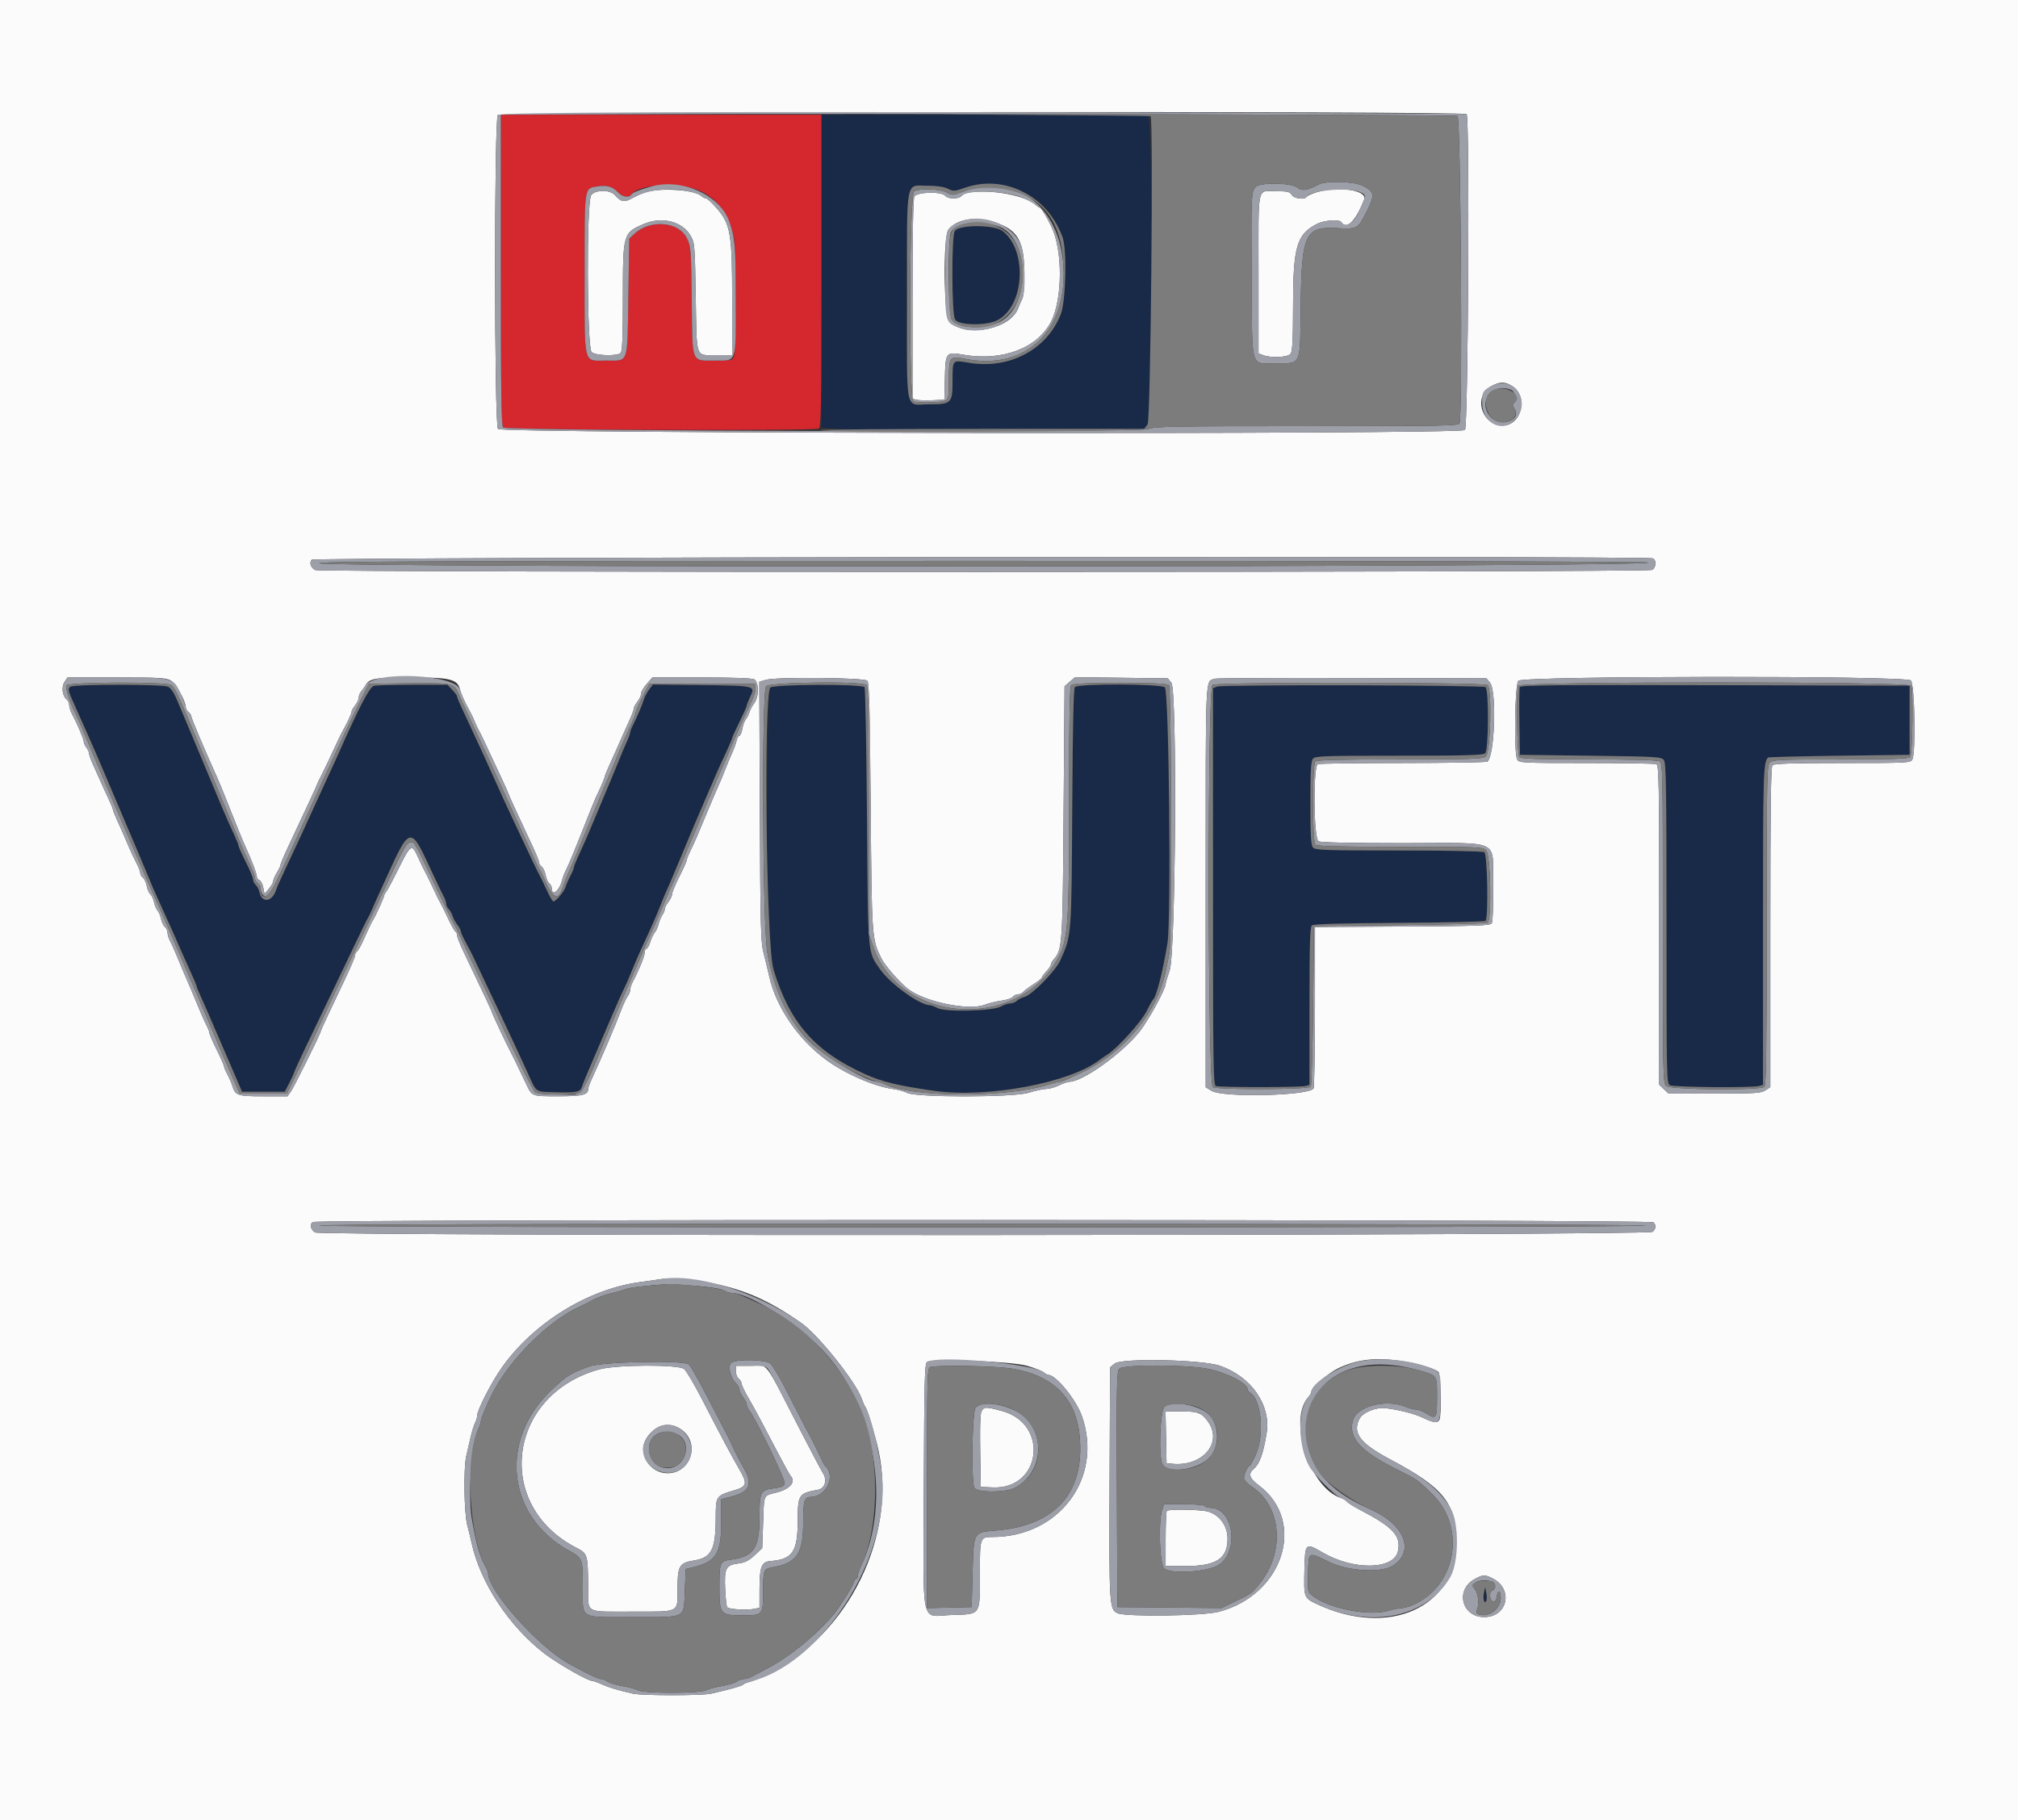 <svg id="svg" version="1.1" xmlns="http://www.w3.org/2000/svg" xmlns:xlink="http://www.w3.org/1999/xlink" width="400" height="360.839" viewBox="0, 0, 400,360.839"><rect x="0" y="0" width="400" height="360.839" fill="#333333" stroke="none"/><g id="svgg"><path id="path0" d="M162.816 53.758 L 162.816 84.773 165.794 85.009 C 167.432 85.140,181.824 85.195,197.776 85.132 L 226.779 85.018 227.469 84.166 C 228.447 82.958,228.563 23.337,227.588 22.963 C 227.274 22.842,212.572 22.744,194.916 22.744 L 162.816 22.744 162.816 53.758 M200.181 37.152 C 205.426 38.548,208.589 41.533,210.605 46.988 C 211.509 49.438,211.282 59.644,210.264 62.274 C 207.538 69.322,200.026 73.282,191.998 71.906 C 188.743 71.347,188.809 71.274,188.809 75.452 C 188.809 79.942,188.609 80.144,184.192 80.144 C 179.271 80.144,179.783 82.623,179.783 58.832 C 179.783 34.749,179.393 36.823,183.923 36.823 C 185.664 36.823,187.053 37.031,187.847 37.409 C 189.005 37.961,189.197 37.952,191.198 37.244 C 193.857 36.303,196.875 36.272,200.181 37.152 M190.433 44.994 C 188.904 45.403,188.809 45.962,188.809 54.513 C 188.809 64.485,188.616 64.029,192.909 64.206 C 198.244 64.425,200.667 62.560,201.731 57.414 C 202.720 52.631,201.528 47.980,198.754 45.798 C 197.813 45.058,192.216 44.517,190.433 44.994 M14.010 136.118 C 13.347 136.505,13.424 136.803,15.190 140.704 C 16.192 142.917,17.920 146.813,19.153 149.639 C 19.326 150.036,21.190 154.422,23.295 159.386 C 25.400 164.350,27.264 168.736,27.439 169.134 C 27.613 169.531,28.262 171.074,28.881 172.563 C 29.500 174.052,30.142 175.596,30.308 175.993 C 30.473 176.390,31.055 177.690,31.602 178.881 C 33.804 183.686,34.656 185.591,36.043 188.809 C 36.428 189.702,37.248 191.530,37.866 192.871 C 38.484 194.212,38.989 195.420,38.989 195.555 C 38.989 195.690,39.296 196.461,39.670 197.269 C 40.344 198.720,41.565 201.532,45.797 211.372 L 47.971 216.426 52.206 216.426 L 56.440 216.426 57.266 214.865 C 57.720 214.006,58.201 212.957,58.336 212.534 C 58.559 211.828,60.424 207.886,66.054 196.209 C 67.203 193.827,69.147 189.765,70.374 187.184 C 71.602 184.603,72.759 182.247,72.946 181.949 C 73.134 181.652,73.453 181.002,73.657 180.505 C 73.860 180.009,74.249 179.116,74.522 178.520 C 74.795 177.924,75.643 176.065,76.408 174.389 C 79.788 166.978,80.235 166.245,81.387 166.245 C 82.560 166.245,82.509 166.165,85.726 173.105 C 86.646 175.090,87.635 177.146,87.923 177.673 C 88.212 178.200,88.448 178.879,88.448 179.182 C 88.448 179.484,88.670 179.954,88.942 180.226 C 89.213 180.497,89.560 181.118,89.713 181.605 C 89.866 182.092,90.294 182.878,90.663 183.352 C 91.033 183.825,91.336 184.397,91.336 184.623 C 91.336 184.848,91.820 185.923,92.413 187.011 C 93.005 188.099,93.635 189.314,93.814 189.712 C 93.992 190.109,94.990 192.221,96.031 194.405 C 97.072 196.589,98.493 199.594,99.189 201.083 C 99.885 202.572,101.179 205.334,102.065 207.220 C 102.950 209.106,104.076 211.543,104.568 212.635 C 106.392 216.692,106.003 216.413,109.994 216.532 C 114.245 216.658,115.040 216.495,115.356 215.432 C 115.488 214.986,116.300 212.996,117.160 211.011 C 118.020 209.025,119.729 205.045,120.959 202.166 C 122.188 199.287,123.413 196.525,123.680 196.029 C 123.947 195.532,124.590 194.070,125.109 192.780 C 125.628 191.489,126.427 189.621,126.884 188.628 C 129.352 183.276,129.953 181.913,130.855 179.628 C 131.399 178.253,131.974 176.872,132.133 176.560 C 132.293 176.248,132.859 174.937,133.391 173.646 C 133.923 172.356,134.573 170.812,134.835 170.217 C 135.096 169.621,135.742 168.078,136.270 166.787 C 136.797 165.496,137.444 163.953,137.707 163.357 C 137.969 162.762,138.945 160.487,139.876 158.303 C 141.979 153.363,142.385 152.446,143.906 149.198 C 144.577 147.764,145.129 146.464,145.132 146.310 C 145.136 146.155,145.783 144.729,146.570 143.141 C 147.358 141.552,148.011 140.090,148.021 139.892 C 148.031 139.693,148.348 138.881,148.725 138.087 C 149.747 135.936,149.732 135.932,139.052 135.814 L 129.402 135.708 128.650 136.724 C 128.237 137.282,127.780 138.143,127.635 138.635 C 127.335 139.649,126.217 142.274,125.434 143.802 C 125.145 144.364,124.910 144.996,124.910 145.206 C 124.910 145.417,124.603 146.256,124.227 147.072 C 123.852 147.888,123.291 149.206,122.981 150.000 C 122.671 150.794,121.665 153.231,120.747 155.415 C 119.828 157.599,118.433 160.930,117.646 162.816 C 116.233 166.203,115.961 166.824,114.475 170.060 C 114.059 170.966,113.718 171.862,113.718 172.051 C 113.718 172.239,113.416 172.960,113.047 173.652 C 112.678 174.344,112.253 175.316,112.104 175.812 C 111.823 176.745,110.189 178.700,109.691 178.700 C 109.536 178.700,108.979 177.766,108.455 176.625 C 107.930 175.483,107.327 174.224,107.114 173.827 C 106.524 172.728,105.991 171.626,104.147 167.690 C 103.217 165.704,101.919 162.942,101.263 161.552 C 100.606 160.162,99.336 157.389,98.440 155.389 C 96.525 151.115,94.972 147.718,93.335 144.224 C 90.996 139.228,90.614 138.364,90.614 138.067 C 90.614 137.901,90.177 137.309,89.644 136.753 L 88.674 135.740 81.792 135.745 C 78.007 135.748,74.557 135.845,74.126 135.960 C 73.240 136.198,71.178 140.154,66.903 149.819 C 66.420 150.912,65.639 152.617,65.167 153.610 C 64.695 154.603,63.468 157.277,62.440 159.552 C 60.406 164.055,58.877 167.360,56.505 172.383 C 55.660 174.170,54.864 175.972,54.735 176.387 C 53.987 178.794,51.931 179.111,51.444 176.895 C 51.319 176.327,50.984 175.669,50.699 175.432 C 50.414 175.195,50.181 174.720,50.181 174.376 C 50.181 174.032,49.531 172.468,48.738 170.901 C 47.945 169.333,47.295 167.899,47.294 167.713 C 47.293 167.528,46.968 166.675,46.570 165.818 C 45.834 164.229,44.582 161.408,44.036 160.108 C 43.869 159.711,43.327 158.412,42.831 157.220 C 39.511 149.248,38.776 147.490,37.545 144.585 C 36.788 142.798,35.716 140.251,35.163 138.926 C 34.501 137.337,33.868 136.383,33.308 136.128 C 32.210 135.628,14.866 135.619,14.010 136.118 M152.680 136.314 C 151.991 137.145,151.712 178.084,152.344 185.560 C 153.594 200.331,161.493 210.189,175.451 214.398 C 177.700 215.076,180.104 215.533,185.199 216.252 C 195.682 217.730,211.951 214.704,217.900 210.168 C 218.334 209.837,219.073 209.327,219.543 209.034 C 221.469 207.834,226.206 202.593,227.241 200.517 C 227.828 199.339,228.409 198.294,228.531 198.195 C 229.211 197.644,230.442 192.851,231.406 187.004 C 232.186 182.273,231.722 136.862,230.888 136.252 C 229.906 135.535,213.648 135.497,213.056 136.210 C 212.788 136.533,212.623 144.043,212.532 160.127 C 212.386 185.727,212.411 185.396,210.162 190.396 C 209.222 192.485,204.541 197.251,203.067 197.622 C 202.523 197.758,201.843 198.105,201.555 198.393 C 201.267 198.681,200.678 198.918,200.245 198.919 C 199.812 198.920,198.971 199.196,198.375 199.531 C 196.774 200.431,187.517 200.670,185.879 199.853 C 185.245 199.537,184.562 199.278,184.362 199.278 C 182.349 199.278,176.522 195.092,174.467 192.170 C 171.947 188.587,172.060 189.893,171.850 161.853 C 171.746 147.921,171.526 136.386,171.360 136.221 C 170.694 135.554,153.239 135.641,152.680 136.314 M241.245 136.108 L 240.433 136.439 240.433 175.762 C 240.433 211.287,240.488 215.106,241.004 215.304 C 241.745 215.589,257.690 215.581,258.755 215.296 L 259.567 215.078 259.567 199.461 C 259.567 186.981,259.662 183.764,260.042 183.448 C 260.368 183.178,265.839 183.022,277.341 182.953 C 286.594 182.897,294.299 182.717,294.465 182.551 C 295.053 181.963,294.829 169.329,294.224 168.946 C 293.903 168.743,286.971 168.601,277.210 168.598 C 262.336 168.593,260.690 168.534,260.243 167.995 C 259.855 167.528,259.747 165.619,259.747 159.206 C 259.747 152.794,259.855 150.884,260.243 150.417 C 260.691 149.877,262.326 149.819,277.232 149.819 C 290.278 149.819,293.860 149.720,294.373 149.345 C 295.070 148.836,295.154 136.910,294.465 136.221 C 294.046 135.803,242.263 135.692,241.245 136.108 M301.244 136.202 C 301.146 136.458,301.110 139.586,301.165 143.153 L 301.264 149.639 315.282 149.819 C 328.630 149.991,329.325 150.034,329.813 150.701 C 330.246 151.293,330.325 156.300,330.325 183.089 C 330.325 214.048,330.341 214.785,331.023 215.150 C 331.771 215.550,347.221 215.678,348.646 215.296 L 349.458 215.078 349.458 183.508 C 349.458 153.153,349.516 151.215,350.440 150.181 C 350.528 150.081,356.883 149.919,364.560 149.819 L 378.520 149.639 378.520 142.780 L 378.520 135.921 339.971 135.829 C 308.791 135.754,301.389 135.826,301.244 136.202 M294.114 315.862 C 293.971 316.544,293.997 317.246,294.171 317.420 C 294.628 317.877,294.849 316.977,294.592 315.704 L 294.374 314.621 294.114 315.862 " stroke="none" fill="#192948" fill-rule="evenodd"></path><path id="path1" d="M0.000 180.505 L 0.000 361.011 200.000 361.011 L 400.000 361.011 400.000 180.505 L 400.000 0.000 200.000 0.000 L 0.000 0.000 0.000 180.505 M290.704 22.623 C 291.337 23.005,291.016 84.715,290.378 85.245 C 289.267 86.166,99.383 85.963,98.707 85.039 C 97.962 84.020,97.936 23.408,98.681 22.790 C 99.440 22.160,289.660 21.995,290.704 22.623 M128.700 37.916 C 127.906 38.076,126.492 38.636,125.558 39.161 C 123.731 40.188,123.186 40.114,121.871 38.662 C 120.874 37.559,117.953 37.588,117.168 38.708 C 116.238 40.036,116.330 68.952,117.267 69.800 C 118.065 70.522,122.352 70.644,123.032 69.964 C 123.350 69.647,123.466 66.711,123.466 59.009 C 123.466 46.270,123.493 46.175,127.617 44.402 C 131.182 42.870,135.255 43.884,136.873 46.707 C 137.703 48.156,137.730 48.475,137.906 58.845 C 138.118 71.356,137.787 70.397,141.899 70.397 L 145.126 70.397 145.126 59.355 C 145.126 46.226,144.814 44.422,141.983 41.186 C 141.100 40.176,140.200 39.350,139.982 39.350 C 139.765 39.350,139.331 39.125,139.018 38.849 C 137.744 37.730,132.135 37.223,128.700 37.916 M260.938 38.118 C 260.005 38.405,259.142 38.800,259.022 38.995 C 258.614 39.654,256.521 39.397,256.040 38.628 C 255.660 38.019,255.199 37.906,253.095 37.906 C 249.063 37.906,249.458 36.133,249.458 54.199 L 249.458 70.054 250.385 70.406 C 251.986 71.015,255.269 70.846,255.815 70.126 C 256.184 69.641,256.297 67.396,256.306 60.436 C 256.321 48.864,257.038 46.431,261.038 44.391 C 262.501 43.644,265.505 43.429,265.884 44.043 C 266.891 45.671,268.781 43.781,270.397 39.532 C 271.094 37.698,265.177 36.813,260.938 38.118 M192.175 38.142 C 191.544 38.234,190.834 38.543,190.596 38.830 C 190.030 39.512,187.937 39.499,187.365 38.809 C 186.630 37.924,181.730 38.049,181.240 38.965 C 180.996 39.422,180.866 46.472,180.866 59.356 L 180.866 79.048 181.690 79.254 C 182.143 79.368,183.564 79.412,184.849 79.351 L 187.184 79.242 187.286 75.035 C 187.412 69.803,187.475 69.722,191.011 70.329 C 198.739 71.654,205.676 69.010,208.358 63.718 C 210.633 59.229,210.662 49.610,208.414 44.946 C 207.413 42.870,206.357 41.160,206.073 41.158 C 205.938 41.156,205.613 40.941,205.351 40.680 C 203.465 38.803,196.649 37.489,192.175 38.142 M197.195 44.068 C 201.734 45.566,203.010 47.772,203.045 54.184 C 203.060 56.825,202.905 58.689,202.625 59.238 C 202.381 59.717,202.027 60.534,201.839 61.055 C 200.324 65.249,191.602 67.007,188.177 63.809 C 187.050 62.757,186.896 46.868,188.000 45.505 C 189.700 43.405,193.423 42.824,197.195 44.068 M299.574 76.430 C 303.267 78.550,301.429 84.963,297.313 84.316 C 293.374 83.697,292.195 78.346,295.601 76.547 C 297.261 75.670,298.201 75.642,299.574 76.430 M327.588 110.688 C 328.388 110.995,328.302 112.533,327.461 112.984 C 326.522 113.486,63.412 113.509,62.474 113.006 C 61.596 112.537,61.265 111.575,61.771 110.965 C 62.199 110.450,326.249 110.175,327.588 110.688 M33.848 134.901 C 34.848 135.475,36.823 138.998,36.823 140.210 C 36.823 140.483,37.067 140.908,37.365 141.155 C 37.662 141.402,37.906 141.765,37.906 141.961 C 37.906 142.341,40.267 147.940,42.930 153.878 C 43.353 154.820,44.163 156.770,44.731 158.211 C 46.844 163.571,48.098 166.647,48.746 168.051 C 49.887 170.523,50.903 173.215,50.903 173.765 C 50.903 174.054,51.137 174.381,51.424 174.491 C 51.711 174.601,52.053 175.261,52.183 175.957 L 52.421 177.224 53.286 176.195 C 53.762 175.629,54.152 174.946,54.153 174.677 C 54.154 174.408,54.479 173.656,54.875 173.006 C 55.271 172.356,55.596 171.662,55.596 171.464 C 55.596 171.266,56.262 169.686,57.077 167.953 C 61.162 159.262,62.636 156.076,62.962 155.235 C 63.078 154.937,63.313 154.449,63.484 154.152 C 63.758 153.676,65.937 149.096,67.091 146.570 C 67.318 146.074,67.640 145.424,67.806 145.126 C 68.852 143.250,69.675 141.496,69.675 141.141 C 69.675 140.913,70.000 140.315,70.397 139.810 C 70.794 139.305,71.119 138.600,71.119 138.244 C 71.119 137.888,71.322 137.375,71.570 137.104 C 71.819 136.834,72.200 136.294,72.418 135.905 C 73.212 134.490,74.253 134.307,81.546 134.301 C 89.311 134.295,90.698 134.649,91.208 136.763 C 91.411 137.603,92.234 139.412,93.205 141.155 C 93.579 141.828,93.743 142.180,94.212 143.321 C 94.416 143.818,94.728 144.468,94.905 144.765 C 95.082 145.063,95.640 146.200,96.146 147.292 C 96.652 148.384,97.888 151.024,98.894 153.158 C 99.899 155.292,100.722 157.112,100.722 157.202 C 100.722 157.347,102.823 161.949,104.686 165.884 C 106.175 169.029,106.859 170.642,106.859 171.008 C 106.859 171.219,107.099 171.590,107.391 171.833 C 107.684 172.076,108.026 172.821,108.151 173.489 C 108.276 174.157,108.605 174.892,108.883 175.122 C 109.160 175.352,109.386 175.818,109.386 176.157 C 109.386 177.803,110.906 176.569,111.402 174.520 C 111.543 173.940,111.955 172.897,112.318 172.202 C 112.682 171.507,114.065 168.177,115.392 164.801 C 116.720 161.426,117.930 158.421,118.083 158.123 C 118.759 156.802,119.856 154.261,119.856 154.015 C 119.856 153.867,120.276 152.822,120.789 151.692 C 121.726 149.634,122.294 148.360,123.475 145.668 C 123.824 144.874,124.452 143.475,124.871 142.560 C 125.289 141.644,125.632 140.695,125.632 140.451 C 125.632 140.206,125.957 139.593,126.354 139.088 C 126.751 138.583,127.076 137.872,127.076 137.509 C 127.076 137.146,127.580 136.274,128.196 135.572 L 129.317 134.296 139.050 134.296 C 145.070 134.296,149.050 134.439,149.482 134.670 C 150.444 135.184,150.460 138.173,149.508 139.392 C 149.138 139.865,148.713 140.659,148.563 141.155 C 148.413 141.652,148.086 142.301,147.837 142.599 C 147.588 142.897,147.275 143.750,147.141 144.495 C 147.008 145.239,146.747 145.848,146.561 145.848 C 146.375 145.848,146.124 146.295,146.003 146.841 C 145.882 147.387,145.483 148.484,145.117 149.278 C 144.750 150.072,144.106 151.616,143.684 152.708 C 143.262 153.800,142.687 155.181,142.406 155.776 C 142.125 156.372,141.154 158.646,140.248 160.830 C 138.039 166.159,137.801 166.707,136.887 168.592 C 136.454 169.486,136.099 170.379,136.099 170.578 C 136.098 170.776,135.449 172.221,134.655 173.789 C 133.862 175.357,133.213 176.919,133.213 177.260 C 133.213 177.602,132.888 178.294,132.491 178.799 C 132.094 179.304,131.769 179.939,131.769 180.211 C 131.769 180.483,131.550 181.026,131.281 181.418 C 131.013 181.810,130.676 182.617,130.531 183.213 C 130.387 183.809,130.058 184.540,129.801 184.838 C 129.544 185.135,129.138 185.988,128.899 186.733 C 128.659 187.477,128.314 188.087,128.131 188.087 C 127.948 188.087,127.798 188.422,127.798 188.831 C 127.798 189.528,126.595 192.475,125.427 194.641 C 125.142 195.168,124.910 195.886,124.910 196.237 C 124.910 196.588,124.699 197.131,124.441 197.444 C 124.184 197.758,123.604 198.989,123.152 200.181 C 121.920 203.434,119.282 209.616,117.329 213.832 C 116.931 214.689,116.606 215.571,116.606 215.792 C 116.606 217.047,115.524 217.329,110.714 217.323 C 105.253 217.317,105.503 217.414,104.255 214.801 C 102.140 210.373,101.383 208.819,101.091 208.303 C 100.559 207.367,97.473 200.787,97.473 200.590 C 97.473 200.423,96.311 197.947,91.841 188.584 C 91.166 187.170,90.614 185.758,90.614 185.446 C 90.614 185.135,90.459 184.785,90.270 184.668 C 90.081 184.551,89.416 183.364,88.791 182.029 C 88.167 180.695,87.508 179.359,87.327 179.061 C 87.146 178.764,86.811 178.114,86.581 177.617 C 85.693 175.696,84.416 173.080,84.115 172.563 C 83.941 172.265,83.373 171.077,82.853 169.923 C 81.623 167.195,81.426 167.312,78.991 172.214 C 77.860 174.491,76.763 176.550,76.554 176.790 C 76.345 177.030,76.173 177.339,76.173 177.477 C 76.173 177.792,74.463 181.580,73.991 182.310 C 73.628 182.872,73.383 183.381,71.963 186.531 C 71.498 187.562,70.956 188.506,70.757 188.629 C 70.559 188.751,70.397 189.090,70.397 189.382 C 70.397 189.674,69.524 191.736,68.457 193.964 C 65.541 200.050,63.538 204.355,63.538 204.534 C 63.538 204.912,58.323 215.433,57.688 216.336 L 56.991 217.329 52.197 217.329 C 47.008 217.329,46.639 217.199,46.021 215.162 C 45.870 214.666,45.445 213.694,45.076 213.002 C 44.707 212.310,44.402 211.579,44.398 211.377 C 44.395 211.176,43.748 209.711,42.960 208.123 C 42.173 206.534,41.526 205.045,41.522 204.813 C 41.519 204.581,41.277 203.931,40.984 203.369 C 40.692 202.806,40.217 201.778,39.929 201.083 C 38.546 197.747,37.090 194.299,36.650 193.321 C 36.381 192.726,35.733 191.182,35.208 189.892 C 34.684 188.601,34.020 187.114,33.734 186.587 C 33.447 186.060,33.213 185.308,33.213 184.916 C 33.213 184.524,32.980 184.010,32.695 183.774 C 32.410 183.537,32.067 182.827,31.932 182.195 C 31.798 181.564,31.481 180.803,31.227 180.505 C 30.974 180.208,30.657 179.447,30.522 178.816 C 30.388 178.184,30.062 177.488,29.798 177.268 C 29.534 177.049,29.215 176.323,29.090 175.655 C 28.964 174.987,28.622 174.242,28.330 173.999 C 28.037 173.756,27.798 173.326,27.798 173.042 C 27.798 172.758,27.479 171.925,27.090 171.191 C 26.700 170.456,26.033 169.043,25.607 168.051 C 24.158 164.677,23.897 164.080,23.139 162.431 C 22.723 161.525,22.383 160.647,22.383 160.482 C 22.383 160.316,21.987 159.352,21.504 158.339 C 21.020 157.327,20.289 155.727,19.879 154.783 C 19.469 153.840,18.809 152.367,18.412 151.511 C 18.014 150.654,17.684 149.720,17.678 149.435 C 17.672 149.150,17.428 148.602,17.137 148.216 C 16.845 147.831,16.606 147.293,16.606 147.021 C 16.606 146.530,15.232 143.308,14.235 141.461 C 13.951 140.934,13.718 140.182,13.718 139.790 C 13.718 139.398,13.485 138.884,13.200 138.647 C 12.344 137.937,12.138 136.183,12.792 135.184 L 13.374 134.296 23.084 134.296 C 31.507 134.296,32.933 134.376,33.848 134.901 M171.914 134.946 C 172.285 135.317,172.424 140.510,172.581 159.855 C 172.794 186.043,172.799 186.119,174.696 189.981 C 175.397 191.409,178.316 194.758,179.985 196.050 C 183.333 198.639,192.076 200.427,195.241 199.170 C 195.972 198.879,197.415 198.527,198.448 198.387 C 199.480 198.247,200.515 197.903,200.748 197.622 C 200.981 197.341,201.457 197.112,201.805 197.112 C 202.154 197.112,202.622 196.891,202.845 196.622 C 203.069 196.352,203.983 195.670,204.875 195.106 C 205.768 194.541,206.498 193.958,206.498 193.809 C 206.498 193.661,206.904 193.101,207.401 192.565 C 207.897 192.030,208.303 191.425,208.303 191.221 C 208.303 191.018,208.524 190.595,208.795 190.281 C 210.595 188.195,210.623 187.788,210.823 161.070 L 211.011 136.038 212.050 135.145 L 213.088 134.252 222.281 134.364 L 231.473 134.477 232.183 135.354 C 233.353 136.800,233.046 188.925,231.847 192.376 C 231.407 193.642,231.047 194.848,231.047 195.056 C 231.047 196.090,227.564 202.439,225.812 204.596 C 222.292 208.932,214.623 214.400,211.989 214.453 C 211.649 214.459,210.722 214.779,209.928 215.162 C 209.134 215.546,207.983 215.865,207.371 215.872 C 206.759 215.879,205.188 216.221,203.879 216.631 C 200.898 217.567,181.449 217.582,179.810 216.650 C 179.328 216.376,178.028 216.025,176.922 215.870 C 173.193 215.349,167.443 212.825,163.707 210.070 C 158.193 206.005,153.879 199.692,152.506 193.682 C 152.189 192.292,151.658 190.099,151.326 188.809 C 150.796 186.745,150.710 183.364,150.615 160.808 L 150.506 135.154 151.878 134.759 C 153.933 134.168,171.298 134.329,171.914 134.946 M295.339 135.329 C 296.716 137.030,296.271 150.006,294.802 150.987 C 294.583 151.133,287.067 151.255,278.098 151.258 C 269.130 151.261,261.535 151.362,261.221 151.483 C 260.254 151.854,260.374 166.253,261.348 166.774 C 261.799 167.016,267.723 167.148,278.095 167.148 C 298.041 167.148,295.815 166.105,295.945 175.509 C 296.002 179.639,295.897 182.712,295.688 183.032 C 295.383 183.499,292.933 183.588,277.992 183.674 L 260.650 183.775 260.644 199.559 C 260.641 208.240,260.516 215.536,260.366 215.772 C 259.440 217.229,242.428 217.631,240.162 216.249 L 238.989 215.534 238.989 175.693 C 238.989 132.347,238.861 135.275,240.794 134.547 C 241.092 134.435,253.331 134.374,267.992 134.410 L 294.649 134.477 295.339 135.329 M378.762 134.893 C 379.530 135.588,379.779 149.201,379.049 150.565 C 378.689 151.236,378.153 151.264,365.222 151.264 C 355.240 151.264,351.657 151.375,351.336 151.697 C 351.005 152.027,350.903 159.653,350.903 183.818 L 350.903 215.507 349.926 216.147 C 349.056 216.717,347.952 216.787,339.846 216.787 L 330.744 216.787 329.812 215.912 L 328.881 215.037 328.881 183.369 C 328.881 154.826,328.825 151.680,328.310 151.483 C 327.996 151.362,321.747 151.264,314.424 151.264 C 301.629 151.264,301.094 151.236,300.735 150.565 C 300.055 149.295,300.249 135.740,300.958 134.956 C 301.841 133.981,377.686 133.920,378.762 134.893 M327.726 242.310 C 328.314 242.899,328.270 243.520,327.592 244.198 C 326.824 244.965,63.345 245.080,62.394 244.314 C 61.501 243.595,61.330 242.660,62.019 242.259 C 62.986 241.695,327.161 241.746,327.726 242.310 M139.711 254.146 C 146.810 255.307,152.134 257.569,158.826 262.268 C 162.244 264.668,169.717 274.043,170.817 277.312 C 171.041 277.976,171.355 278.690,171.516 278.898 C 171.932 279.437,173.482 284.562,174.130 287.545 C 177.794 304.399,168.242 323.946,152.545 331.717 C 150.947 332.509,149.152 333.275,148.556 333.421 C 147.960 333.566,147.390 333.810,147.288 333.964 C 147.119 334.218,144.659 334.911,140.975 335.744 C 139.103 336.166,127.328 336.167,125.451 335.745 C 122.454 335.070,120.712 334.547,119.275 333.891 C 118.459 333.518,117.598 333.213,117.363 333.213 C 116.498 333.213,110.574 329.827,107.989 327.856 C 100.984 322.513,95.199 313.769,93.501 305.957 C 93.329 305.162,92.933 303.544,92.623 302.361 C 91.986 299.936,91.857 291.075,92.423 288.628 C 92.607 287.834,92.984 286.198,93.263 284.992 C 93.541 283.787,93.952 282.457,94.177 282.038 C 94.401 281.618,94.586 280.980,94.588 280.619 C 94.593 279.521,97.417 274.015,99.454 271.132 C 105.738 262.240,116.563 255.545,126.895 254.162 C 128.682 253.923,130.388 253.679,130.686 253.620 C 132.215 253.319,136.006 253.539,139.711 254.146 M277.902 269.837 C 281.109 270.326,284.144 271.214,285.108 271.948 C 285.582 272.308,285.777 280.240,285.340 281.378 C 285.037 282.169,284.196 282.094,282.111 281.090 C 280.400 280.266,277.509 279.517,274.656 279.157 C 272.775 278.920,270.131 279.996,269.475 281.266 C 268.018 284.083,269.587 286.143,275.632 289.349 C 286.217 294.964,288.628 298.011,288.628 305.776 C 288.628 318.697,275.274 324.644,261.110 318.032 C 258.420 316.776,258.420 316.779,258.560 311.015 C 258.684 305.876,258.777 305.789,262.109 307.742 C 268.248 311.340,276.276 311.224,277.088 307.525 C 277.758 304.477,276.169 302.749,269.495 299.272 C 268.303 298.651,267.165 297.935,266.966 297.680 C 266.767 297.425,266.260 297.108,265.839 296.974 C 259.579 294.987,255.222 281.497,259.363 276.921 C 259.674 276.578,259.928 276.119,259.928 275.903 C 259.928 275.111,263.240 272.224,265.257 271.259 C 269.012 269.462,272.705 269.046,277.902 269.837 M203.610 270.771 C 205.099 271.204,206.574 271.784,206.888 272.060 C 207.201 272.337,207.610 272.563,207.796 272.563 C 209.327 272.563,213.354 277.527,214.481 280.803 C 218.674 292.991,209.982 304.690,196.733 304.693 C 194.237 304.693,194.224 304.732,194.224 312.110 C 194.224 320.346,194.476 319.984,188.622 320.157 C 182.342 320.342,182.999 323.397,183.115 294.564 C 183.200 273.539,183.284 270.322,183.755 270.000 C 184.833 269.261,200.510 269.870,203.610 270.771 M241.877 270.771 C 248.070 272.948,251.951 278.569,251.068 284.079 C 250.416 288.142,249.690 290.177,248.543 291.157 C 247.342 292.184,247.598 293.012,249.581 294.510 C 259.034 301.646,254.353 316.225,241.549 319.527 C 238.341 320.354,223.167 320.558,221.495 319.797 C 219.886 319.063,219.828 318.105,219.935 293.844 L 220.036 271.055 220.939 270.320 C 222.336 269.181,238.337 269.526,241.877 270.771 M118.773 271.470 C 100.610 276.479,97.810 298.403,114.255 306.838 C 116.459 307.969,116.524 308.180,116.571 314.308 C 116.614 320.032,115.661 319.483,125.565 319.490 C 134.815 319.496,134.296 319.762,134.296 315.009 C 134.296 310.418,134.644 309.813,137.546 309.354 C 141.050 308.800,141.854 307.215,141.869 300.833 C 141.879 296.584,141.917 296.528,145.530 295.445 C 148.114 294.671,148.221 294.155,146.435 291.084 C 144.950 288.530,143.054 284.969,139.265 277.617 C 137.679 274.540,136.034 271.741,135.609 271.398 C 134.466 270.474,122.194 270.527,118.773 271.470 M145.848 271.797 C 145.848 272.368,146.092 273.038,146.390 273.285 C 146.688 273.532,146.931 273.867,146.931 274.028 C 146.931 274.460,147.557 275.800,148.522 277.437 C 149.453 279.014,151.128 282.141,154.323 288.267 C 155.463 290.451,156.540 292.393,156.717 292.581 C 157.817 293.751,156.630 295.177,153.986 295.862 C 151.228 296.577,151.471 296.041,151.264 301.860 L 151.083 306.912 149.581 308.313 C 148.404 309.410,147.688 309.766,146.280 309.952 C 143.858 310.274,143.546 310.910,143.747 315.124 C 143.833 316.922,144.013 318.501,144.146 318.635 C 144.531 319.020,147.851 319.245,149.258 318.981 L 150.542 318.740 150.547 315.056 C 150.553 310.591,150.935 309.608,152.716 309.469 C 157.120 309.127,158.120 307.624,158.128 301.330 C 158.135 296.312,158.333 296.014,162.094 295.343 C 163.550 295.084,164.032 293.407,163.072 291.941 C 162.788 291.508,161.006 288.149,159.112 284.476 C 151.051 268.846,152.484 270.758,148.830 270.758 L 145.848 270.758 145.848 271.797 M194.405 280.235 C 194.288 280.880,194.240 284.413,194.298 288.087 L 194.404 294.765 196.769 294.870 C 206.376 295.297,208.022 282.333,198.689 279.745 C 195.150 278.763,194.661 278.819,194.405 280.235 M231.127 284.928 L 231.227 290.072 232.410 290.186 C 238.350 290.758,242.377 286.057,239.502 281.908 C 238.222 280.061,237.489 279.783,233.902 279.783 L 231.027 279.783 231.127 284.928 M134.916 283.298 C 138.875 285.892,137.041 292.058,132.310 292.058 C 128.775 292.058,126.337 288.107,128.092 285.221 C 129.747 282.500,132.510 281.721,134.916 283.298 M231.288 299.519 C 231.155 299.651,231.047 302.169,231.047 305.114 L 231.047 310.469 234.928 310.461 C 241.117 310.449,243.321 309.016,243.321 305.007 C 243.321 302.478,241.724 300.292,239.405 299.648 C 237.940 299.241,231.665 299.141,231.288 299.519 M295.746 312.846 C 300.048 314.918,298.907 320.578,294.188 320.578 C 289.706 320.578,288.384 315.105,292.358 313.006 C 293.990 312.144,294.262 312.131,295.746 312.846 " stroke="none" fill="#fbfbfb" fill-rule="evenodd"></path><path id="path2" d="M99.278 53.538 C 99.278 77.008,99.381 84.435,99.711 84.765 C 100.170 85.225,161.063 85.433,162.245 84.979 C 162.759 84.782,162.816 81.694,162.816 53.752 L 162.816 22.744 131.047 22.744 L 99.278 22.744 99.278 53.538 M138.142 37.597 C 141.919 39.010,144.411 42.234,145.496 47.112 C 145.937 49.095,145.937 69.394,145.496 70.554 C 145.155 71.451,145.045 71.480,141.967 71.480 C 136.902 71.480,137.273 72.383,137.116 59.659 C 136.989 49.317,136.953 48.854,136.153 47.226 C 134.514 43.891,128.900 43.433,125.724 46.376 L 124.729 47.298 124.549 58.877 C 124.337 72.434,124.670 71.480,120.148 71.480 C 115.533 71.480,115.884 72.905,115.884 54.208 C 115.884 36.466,115.742 37.396,118.528 36.944 C 120.275 36.661,121.530 37.028,122.458 38.096 C 123.255 39.013,124.683 39.288,125.104 38.606 C 126.323 36.633,133.982 36.041,138.142 37.597 " stroke="none" fill="#d4272e" fill-rule="evenodd"></path><path id="path3" d="M130.540 22.269 C 108.124 22.353,99.028 22.502,98.681 22.790 C 97.936 23.408,97.962 84.020,98.707 85.039 C 99.383 85.963,289.267 86.166,290.378 85.245 C 291.016 84.715,291.337 23.005,290.704 22.623 C 290.325 22.395,168.564 22.126,130.540 22.269 M288.899 22.972 C 289.537 23.155,289.937 82.276,289.312 83.905 C 289.114 84.420,286.110 84.477,259.031 84.477 C 232.122 84.477,228.822 84.538,227.571 85.062 C 225.896 85.763,100.602 85.462,99.729 84.754 C 99.375 84.466,99.278 77.788,99.278 53.568 L 99.278 22.748 130.776 22.630 C 170.899 22.479,288.064 22.733,288.899 22.972 M261.363 36.581 C 259.017 37.805,258.094 37.936,257.132 37.179 C 255.921 36.227,249.857 36.115,248.943 37.029 C 248.011 37.961,247.983 38.549,248.091 54.951 C 248.214 73.651,247.759 72.022,252.862 72.022 C 258.024 72.022,257.688 72.800,257.827 60.526 C 257.987 46.380,258.694 44.874,265.013 45.222 C 269.040 45.444,269.152 45.383,270.826 42.058 C 272.558 38.615,272.496 38.081,270.222 36.868 C 268.500 35.950,262.920 35.769,261.363 36.581 M129.061 36.976 C 126.492 37.706,125.376 38.166,125.104 38.606 C 124.683 39.288,123.255 39.013,122.458 38.096 C 121.530 37.028,120.275 36.661,118.528 36.944 C 115.742 37.396,115.884 36.466,115.884 54.208 C 115.884 72.905,115.533 71.480,120.148 71.480 C 124.670 71.480,124.337 72.434,124.549 58.877 L 124.729 47.298 125.724 46.376 C 128.900 43.433,134.514 43.891,136.153 47.226 C 136.953 48.854,136.989 49.317,137.116 59.659 C 137.273 72.383,136.902 71.480,141.967 71.480 C 146.075 71.480,145.852 72.194,145.833 59.092 C 145.817 48.517,145.702 47.158,144.552 43.911 C 142.682 38.630,135.134 35.251,129.061 36.976 M190.856 38.010 C 188.837 38.757,188.707 38.763,187.668 38.167 C 186.439 37.462,182.351 37.305,181.204 37.919 C 180.219 38.446,180.095 79.188,181.076 79.564 C 182.017 79.925,186.637 79.812,187.388 79.410 C 188.010 79.077,188.087 78.624,188.087 75.302 C 188.087 70.687,188.207 70.532,191.334 71.148 C 202.703 73.384,210.830 66.406,210.830 54.408 C 210.830 41.441,201.745 33.983,190.856 38.010 M136.535 37.947 C 137.587 38.168,138.704 38.574,139.018 38.849 C 139.331 39.125,139.765 39.350,139.982 39.350 C 140.200 39.350,141.100 40.176,141.983 41.186 C 144.814 44.422,145.126 46.226,145.126 59.355 L 145.126 70.397 141.899 70.397 C 137.787 70.397,138.118 71.356,137.906 58.845 C 137.730 48.475,137.703 48.156,136.873 46.707 C 135.255 43.884,131.182 42.870,127.617 44.402 C 123.493 46.175,123.466 46.270,123.466 59.009 C 123.466 66.711,123.350 69.647,123.032 69.964 C 122.352 70.644,118.065 70.522,117.267 69.800 C 116.330 68.952,116.238 40.036,117.168 38.708 C 117.953 37.588,120.874 37.559,121.871 38.662 C 123.186 40.114,123.731 40.188,125.558 39.161 C 128.327 37.605,132.637 37.128,136.535 37.947 M269.505 38.068 C 270.918 38.658,270.916 38.681,269.076 42.439 C 268.119 44.394,266.579 45.168,265.884 44.043 C 265.505 43.429,262.501 43.644,261.038 44.391 C 257.038 46.431,256.321 48.864,256.306 60.436 C 256.297 67.396,256.184 69.641,255.815 70.126 C 255.269 70.846,251.986 71.015,250.385 70.406 L 249.458 70.054 249.458 54.199 C 249.458 36.133,249.063 37.906,253.095 37.906 C 255.199 37.906,255.660 38.019,256.040 38.628 C 256.521 39.397,258.614 39.654,259.022 38.995 C 259.802 37.732,267.147 37.083,269.505 38.068 M202.776 39.246 C 203.930 39.774,205.088 40.419,205.351 40.680 C 205.613 40.941,205.938 41.156,206.073 41.158 C 206.357 41.160,207.413 42.870,208.414 44.946 C 210.662 49.610,210.633 59.229,208.358 63.718 C 205.676 69.010,198.739 71.654,191.011 70.329 C 187.475 69.722,187.412 69.803,187.286 75.035 L 187.184 79.242 184.849 79.351 C 183.564 79.412,182.143 79.368,181.690 79.254 L 180.866 79.048 180.866 59.356 C 180.866 46.472,180.996 39.422,181.240 38.965 C 181.730 38.049,186.630 37.924,187.365 38.809 C 187.937 39.499,190.030 39.512,190.596 38.830 C 191.667 37.539,199.638 37.812,202.776 39.246 M190.075 44.050 C 187.349 45.320,187.365 45.256,187.365 54.670 C 187.365 64.209,187.294 63.981,190.614 65.131 C 194.473 66.468,200.700 64.207,201.839 61.055 C 202.027 60.534,202.381 59.717,202.625 59.238 C 203.423 57.673,203.166 50.318,202.242 48.275 C 200.433 44.278,194.221 42.121,190.075 44.050 M197.649 44.783 C 204.158 46.704,204.474 60.834,198.076 63.850 C 194.794 65.397,189.821 65.128,188.649 63.339 C 187.940 62.257,187.813 47.566,188.500 46.059 C 189.338 44.219,193.685 43.613,197.649 44.783 M295.601 76.547 C 293.867 77.462,293.729 77.735,293.791 80.104 C 293.885 83.655,297.407 85.701,299.865 83.632 C 303.973 80.176,300.296 74.067,295.601 76.547 M299.435 77.247 C 300.396 77.613,300.787 79.477,300.004 79.961 C 299.783 80.098,299.854 80.498,300.190 81.010 C 301.667 83.266,297.535 84.809,295.555 82.742 C 292.780 79.845,295.634 75.802,299.435 77.247 M61.771 110.965 C 61.265 111.575,61.596 112.537,62.474 113.006 C 63.412 113.509,326.522 113.486,327.461 112.984 C 328.302 112.533,328.388 110.995,327.588 110.688 C 326.249 110.175,62.199 110.450,61.771 110.965 M326.715 111.530 C 326.715 112.464,63.579 112.577,63.267 111.643 C 63.147 111.282,89.637 111.191,194.916 111.191 C 276.806 111.191,326.715 111.320,326.715 111.530 M12.792 135.184 C 12.138 136.183,12.344 137.937,13.200 138.647 C 13.485 138.884,13.718 139.398,13.718 139.790 C 13.718 140.182,13.951 140.934,14.235 141.461 C 15.232 143.308,16.606 146.530,16.606 147.021 C 16.606 147.293,16.845 147.831,17.137 148.216 C 17.428 148.602,17.672 149.150,17.678 149.435 C 17.684 149.720,18.014 150.654,18.412 151.511 C 18.809 152.367,19.469 153.840,19.879 154.783 C 20.289 155.727,21.020 157.327,21.504 158.339 C 21.987 159.352,22.383 160.316,22.383 160.482 C 22.383 160.647,22.723 161.525,23.139 162.431 C 23.897 164.080,24.158 164.677,25.607 168.051 C 26.033 169.043,26.700 170.456,27.090 171.191 C 27.479 171.925,27.798 172.758,27.798 173.042 C 27.798 173.326,28.037 173.756,28.330 173.999 C 28.622 174.242,28.964 174.987,29.090 175.655 C 29.215 176.323,29.534 177.049,29.798 177.268 C 30.062 177.488,30.388 178.184,30.522 178.816 C 30.657 179.447,30.974 180.208,31.227 180.505 C 31.481 180.803,31.798 181.564,31.932 182.195 C 32.067 182.827,32.410 183.537,32.695 183.774 C 32.980 184.010,33.213 184.524,33.213 184.916 C 33.213 185.308,33.447 186.060,33.734 186.587 C 34.020 187.114,34.684 188.601,35.208 189.892 C 35.733 191.182,36.381 192.726,36.650 193.321 C 37.090 194.299,38.546 197.747,39.929 201.083 C 40.217 201.778,40.692 202.806,40.984 203.369 C 41.277 203.931,41.519 204.581,41.522 204.813 C 41.526 205.045,42.173 206.534,42.960 208.123 C 43.748 209.711,44.395 211.176,44.398 211.377 C 44.402 211.579,44.707 212.310,45.076 213.002 C 45.445 213.694,45.870 214.666,46.021 215.162 C 46.639 217.199,47.008 217.329,52.197 217.329 L 56.991 217.329 57.688 216.336 C 58.323 215.433,63.538 204.912,63.538 204.534 C 63.538 204.355,65.541 200.050,68.457 193.964 C 69.524 191.736,70.397 189.674,70.397 189.382 C 70.397 189.090,70.559 188.751,70.757 188.629 C 70.956 188.506,71.498 187.562,71.963 186.531 C 73.383 183.381,73.628 182.872,73.991 182.310 C 74.463 181.580,76.173 177.792,76.173 177.477 C 76.173 177.339,76.345 177.030,76.554 176.790 C 76.763 176.550,77.860 174.491,78.991 172.214 C 81.426 167.312,81.623 167.195,82.853 169.923 C 83.373 171.077,83.941 172.265,84.115 172.563 C 84.416 173.080,85.693 175.696,86.581 177.617 C 86.811 178.114,87.146 178.764,87.327 179.061 C 87.508 179.359,88.167 180.695,88.791 182.029 C 89.416 183.364,90.081 184.551,90.270 184.668 C 90.459 184.785,90.614 185.135,90.614 185.446 C 90.614 185.758,91.166 187.170,91.841 188.584 C 96.311 197.947,97.473 200.423,97.473 200.590 C 97.473 200.787,100.559 207.367,101.091 208.303 C 101.383 208.819,102.140 210.373,104.255 214.801 C 105.503 217.414,105.253 217.317,110.714 217.323 C 115.524 217.329,116.606 217.047,116.606 215.792 C 116.606 215.571,116.931 214.689,117.329 213.832 C 119.282 209.616,121.920 203.434,123.152 200.181 C 123.604 198.989,124.184 197.758,124.441 197.444 C 124.699 197.131,124.910 196.588,124.910 196.237 C 124.910 195.886,125.142 195.168,125.427 194.641 C 126.595 192.475,127.798 189.528,127.798 188.831 C 127.798 188.422,127.948 188.087,128.131 188.087 C 128.314 188.087,128.659 187.477,128.899 186.733 C 129.138 185.988,129.544 185.135,129.801 184.838 C 130.058 184.540,130.387 183.809,130.531 183.213 C 130.676 182.617,131.013 181.810,131.281 181.418 C 131.550 181.026,131.769 180.483,131.769 180.211 C 131.769 179.939,132.094 179.304,132.491 178.799 C 132.888 178.294,133.213 177.602,133.213 177.260 C 133.213 176.919,133.862 175.357,134.655 173.789 C 135.449 172.221,136.098 170.776,136.099 170.578 C 136.099 170.379,136.454 169.486,136.887 168.592 C 137.801 166.707,138.039 166.159,140.248 160.830 C 141.154 158.646,142.125 156.372,142.406 155.776 C 142.687 155.181,143.262 153.800,143.684 152.708 C 144.106 151.616,144.750 150.072,145.117 149.278 C 145.483 148.484,145.882 147.387,146.003 146.841 C 146.124 146.295,146.375 145.848,146.561 145.848 C 146.747 145.848,147.008 145.239,147.141 144.495 C 147.275 143.750,147.588 142.897,147.837 142.599 C 148.086 142.301,148.413 141.652,148.563 141.155 C 148.713 140.659,149.138 139.865,149.508 139.392 C 150.460 138.173,150.444 135.184,149.482 134.670 C 149.050 134.439,145.070 134.296,139.050 134.296 L 129.317 134.296 128.196 135.572 C 127.580 136.274,127.076 137.146,127.076 137.509 C 127.076 137.872,126.751 138.583,126.354 139.088 C 125.957 139.593,125.632 140.206,125.632 140.451 C 125.632 140.695,125.289 141.644,124.871 142.560 C 124.452 143.475,123.824 144.874,123.475 145.668 C 122.294 148.360,121.726 149.634,120.789 151.692 C 120.276 152.822,119.856 153.867,119.856 154.015 C 119.856 154.261,118.759 156.802,118.083 158.123 C 117.930 158.421,116.720 161.426,115.392 164.801 C 114.065 168.177,112.682 171.507,112.318 172.202 C 111.955 172.897,111.543 173.940,111.402 174.520 C 110.906 176.569,109.386 177.803,109.386 176.157 C 109.386 175.818,109.160 175.352,108.883 175.122 C 108.605 174.892,108.276 174.157,108.151 173.489 C 108.026 172.821,107.684 172.076,107.391 171.833 C 107.099 171.590,106.859 171.219,106.859 171.008 C 106.859 170.642,106.175 169.029,104.686 165.884 C 102.823 161.949,100.722 157.347,100.722 157.202 C 100.722 157.112,99.899 155.292,98.894 153.158 C 97.888 151.024,96.652 148.384,96.146 147.292 C 95.640 146.200,95.082 145.063,94.905 144.765 C 94.728 144.468,94.416 143.818,94.212 143.321 C 93.743 142.180,93.579 141.828,93.205 141.155 C 92.234 139.412,91.411 137.603,91.208 136.763 C 90.460 133.662,74.096 132.915,72.418 135.905 C 72.200 136.294,71.819 136.834,71.570 137.104 C 71.322 137.375,71.119 137.888,71.119 138.244 C 71.119 138.600,70.794 139.305,70.397 139.810 C 70.000 140.315,69.675 140.913,69.675 141.141 C 69.675 141.496,68.852 143.250,67.806 145.126 C 67.640 145.424,67.318 146.074,67.091 146.570 C 65.937 149.096,63.758 153.676,63.484 154.152 C 63.313 154.449,63.078 154.937,62.962 155.235 C 62.636 156.076,61.162 159.262,57.077 167.953 C 56.262 169.686,55.596 171.266,55.596 171.464 C 55.596 171.662,55.271 172.356,54.875 173.006 C 54.479 173.656,54.154 174.408,54.153 174.677 C 54.152 174.946,53.762 175.629,53.286 176.195 L 52.421 177.224 52.183 175.957 C 52.053 175.261,51.711 174.601,51.424 174.491 C 51.137 174.381,50.903 174.054,50.903 173.765 C 50.903 173.215,49.887 170.523,48.746 168.051 C 48.098 166.647,46.844 163.571,44.731 158.211 C 44.163 156.770,43.353 154.820,42.930 153.878 C 40.267 147.940,37.906 142.341,37.906 141.961 C 37.906 141.765,37.662 141.402,37.365 141.155 C 37.067 140.908,36.823 140.483,36.823 140.210 C 36.823 139.937,36.391 138.767,35.862 137.610 C 34.337 134.269,34.441 134.296,23.084 134.296 L 13.374 134.296 12.792 135.184 M151.878 134.759 L 150.506 135.154 150.615 160.808 C 150.710 183.364,150.796 186.745,151.326 188.809 C 151.658 190.099,152.189 192.292,152.506 193.682 C 153.879 199.692,158.193 206.005,163.707 210.070 C 167.443 212.825,173.193 215.349,176.922 215.870 C 178.028 216.025,179.328 216.376,179.810 216.650 C 181.449 217.582,200.898 217.567,203.879 216.631 C 205.188 216.221,206.759 215.879,207.371 215.872 C 207.983 215.865,209.134 215.546,209.928 215.162 C 210.722 214.779,211.649 214.459,211.989 214.453 C 214.623 214.400,222.292 208.932,225.812 204.596 C 227.564 202.439,231.047 196.090,231.047 195.056 C 231.047 194.848,231.407 193.642,231.847 192.376 C 233.046 188.925,233.353 136.800,232.183 135.354 L 231.473 134.477 222.281 134.364 L 213.088 134.252 212.050 135.145 L 211.011 136.038 210.823 161.070 C 210.623 187.788,210.595 188.195,208.795 190.281 C 208.524 190.595,208.303 191.018,208.303 191.221 C 208.303 191.425,207.897 192.030,207.401 192.565 C 206.904 193.101,206.498 193.661,206.498 193.809 C 206.498 193.958,205.768 194.541,204.875 195.106 C 203.983 195.670,203.069 196.352,202.845 196.622 C 202.622 196.891,202.154 197.112,201.805 197.112 C 201.457 197.112,200.981 197.341,200.748 197.622 C 200.515 197.903,199.480 198.247,198.448 198.387 C 197.415 198.527,195.972 198.879,195.241 199.170 C 192.076 200.427,183.333 198.639,179.985 196.050 C 178.316 194.758,175.397 191.409,174.696 189.981 C 172.799 186.119,172.794 186.043,172.581 159.855 C 172.424 140.510,172.285 135.317,171.914 134.946 C 171.298 134.329,153.933 134.168,151.878 134.759 M240.794 134.547 C 238.861 135.275,238.989 132.347,238.989 175.693 L 238.989 215.534 240.162 216.249 C 242.428 217.631,259.440 217.229,260.366 215.772 C 260.516 215.536,260.641 208.240,260.644 199.559 L 260.650 183.775 277.992 183.674 C 292.933 183.588,295.383 183.499,295.688 183.032 C 295.897 182.712,296.002 179.639,295.945 175.509 C 295.815 166.105,298.041 167.148,278.095 167.148 C 267.723 167.148,261.799 167.016,261.348 166.774 C 260.374 166.253,260.254 151.854,261.221 151.483 C 261.535 151.362,269.130 151.261,278.098 151.258 C 287.067 151.255,294.583 151.133,294.802 150.987 C 296.271 150.006,296.716 137.030,295.339 135.329 L 294.649 134.477 267.992 134.410 C 253.331 134.374,241.092 134.435,240.794 134.547 M300.958 134.956 C 300.249 135.740,300.055 149.295,300.735 150.565 C 301.094 151.236,301.629 151.264,314.424 151.264 C 321.747 151.264,327.996 151.362,328.310 151.483 C 328.825 151.680,328.881 154.826,328.881 183.369 L 328.881 215.037 329.812 215.912 L 330.744 216.787 339.846 216.787 C 347.952 216.787,349.056 216.717,349.926 216.147 L 350.903 215.507 350.903 183.818 C 350.903 159.653,351.005 152.027,351.336 151.697 C 351.657 151.375,355.240 151.264,365.222 151.264 C 378.153 151.264,378.689 151.236,379.049 150.565 C 379.779 149.201,379.530 135.588,378.762 134.893 C 377.686 133.920,301.841 133.981,300.958 134.956 M33.999 135.830 C 34.616 136.324,35.279 137.680,37.576 143.141 C 40.608 150.349,41.090 151.498,42.425 154.693 C 43.172 156.480,44.661 160.054,45.735 162.635 C 46.808 165.217,47.986 167.978,48.353 168.773 C 50.262 172.910,50.542 173.589,50.542 174.093 C 50.542 174.394,50.785 174.843,51.083 175.090 C 51.381 175.337,51.625 175.672,51.625 175.833 C 51.625 177.277,52.381 178.059,53.133 177.394 C 53.951 176.671,54.870 174.786,61.153 160.939 C 65.586 151.168,69.300 143.218,71.480 138.829 L 73.105 135.560 80.967 135.462 C 89.629 135.355,90.009 135.431,90.843 137.425 C 91.134 138.121,92.033 140.098,92.840 141.818 C 96.197 148.968,96.797 150.263,99.385 155.957 C 100.874 159.233,102.772 163.375,103.602 165.162 C 104.432 166.949,105.429 169.143,105.817 170.036 C 106.205 170.930,106.680 171.904,106.872 172.202 C 107.065 172.500,107.380 173.110,107.574 173.557 C 109.696 178.466,110.709 178.896,111.751 175.331 C 111.877 174.901,112.274 173.899,112.633 173.105 C 113.399 171.413,115.323 166.808,118.215 159.747 C 119.354 156.968,120.581 154.043,120.943 153.249 C 121.304 152.455,121.951 150.912,122.380 149.819 C 123.122 147.930,123.469 147.135,125.232 143.282 C 125.650 142.367,126.011 141.392,126.033 141.116 C 126.056 140.840,126.665 139.477,127.387 138.087 L 128.700 135.560 139.170 135.560 L 149.639 135.560 149.762 136.429 C 149.830 136.913,149.321 138.431,148.611 139.858 C 147.911 141.266,146.581 144.206,145.656 146.390 C 144.731 148.574,143.649 151.092,143.252 151.986 C 142.855 152.879,142.313 154.097,142.048 154.693 C 141.783 155.289,140.923 157.319,140.137 159.206 C 137.188 166.283,133.816 174.206,133.532 174.729 C 133.369 175.027,132.484 177.058,131.564 179.242 C 130.643 181.426,129.440 184.188,128.890 185.379 C 128.339 186.570,127.130 189.332,126.203 191.516 C 125.276 193.700,124.042 196.543,123.461 197.834 C 122.881 199.125,121.691 201.886,120.818 203.971 C 114.716 218.532,115.940 216.968,110.650 216.968 C 107.976 216.968,106.451 216.817,106.080 216.516 C 105.590 216.118,101.879 208.575,98.577 201.264 C 97.949 199.874,96.888 197.599,96.220 196.209 C 94.260 192.136,91.452 186.203,90.837 184.838 C 90.523 184.143,90.107 183.330,89.912 183.032 C 89.717 182.735,88.250 179.729,86.652 176.354 C 82.187 166.923,82.212 166.968,81.408 166.968 C 80.651 166.968,79.923 168.244,76.569 175.461 C 75.695 177.342,73.688 181.561,72.109 184.838 C 66.873 195.703,65.780 197.991,64.526 200.722 C 62.054 206.107,60.077 210.290,58.484 213.507 L 56.859 216.787 52.186 216.787 L 47.512 216.787 46.048 213.489 C 45.243 211.676,44.390 209.726,44.151 209.157 C 42.546 205.331,40.005 199.340,39.730 198.736 C 39.549 198.339,38.637 196.227,37.702 194.043 C 36.767 191.859,35.684 189.341,35.295 188.448 C 34.375 186.335,33.693 184.756,33.073 183.303 C 32.798 182.658,32.132 181.155,31.593 179.964 C 31.054 178.773,30.401 177.310,30.143 176.715 C 29.884 176.119,29.346 174.901,28.946 174.007 C 28.547 173.114,26.896 169.296,25.278 165.523 C 23.659 161.751,21.707 157.202,20.939 155.415 C 20.171 153.628,18.862 150.542,18.029 148.556 C 15.962 143.627,15.172 141.810,14.768 141.057 C 13.944 139.522,12.949 136.384,13.133 135.904 C 13.409 135.186,33.108 135.116,33.999 135.830 M171.769 135.812 C 172.097 136.141,172.202 142.152,172.202 160.659 L 172.202 185.072 173.063 187.604 C 178.240 202.823,201.208 204.588,209.451 190.400 C 211.734 186.470,211.913 184.141,211.913 158.365 C 211.913 141.642,212.019 136.140,212.347 135.812 C 212.963 135.196,231.080 135.196,231.697 135.812 C 232.214 136.330,232.301 186.599,231.789 188.989 C 231.619 189.783,231.285 191.408,231.047 192.599 C 229.491 200.390,223.147 208.248,215.203 212.225 C 212.768 213.443,210.526 214.440,210.220 214.440 C 209.914 214.440,208.911 214.678,207.991 214.969 C 199.345 217.703,180.304 217.592,175.045 214.777 C 174.699 214.592,174.164 214.440,173.857 214.440 C 171.922 214.440,164.257 209.970,160.919 206.895 C 156.466 202.792,153.335 196.351,152.083 188.717 C 151.149 183.028,150.947 137.049,151.851 136.050 C 152.605 135.217,170.955 134.998,171.769 135.812 M294.874 135.812 C 295.780 136.719,295.452 149.316,294.505 149.980 C 293.807 150.468,291.573 150.542,277.429 150.542 C 265.253 150.542,261.046 150.651,260.722 150.975 C 260.108 151.588,260.108 166.823,260.722 167.437 C 261.046 167.761,265.271 167.870,277.509 167.870 C 293.381 167.870,293.884 167.891,294.585 168.592 C 295.475 169.482,295.718 182.363,294.856 182.921 C 294.607 183.082,286.769 183.294,277.437 183.394 L 260.469 183.574 260.289 199.278 C 260.190 207.915,259.977 215.185,259.816 215.433 C 259.441 216.014,241.483 216.085,240.409 215.511 C 239.370 214.954,239.304 136.374,240.343 135.769 C 241.316 135.202,294.306 135.244,294.874 135.812 M378.842 135.950 C 379.276 137.079,379.085 149.651,378.628 150.108 C 378.307 150.430,374.748 150.542,364.848 150.542 C 352.935 150.542,351.430 150.606,350.841 151.139 C 350.211 151.709,350.181 153.183,350.181 183.377 C 350.181 207.505,350.078 215.121,349.747 215.451 C 348.995 216.203,331.109 216.053,330.263 215.287 C 329.633 214.717,329.603 213.241,329.603 182.989 C 329.603 152.018,329.587 151.280,328.905 150.915 C 328.459 150.677,323.381 150.542,314.897 150.542 C 305.027 150.542,301.477 150.430,301.155 150.108 C 300.698 149.651,300.508 137.079,300.941 135.950 C 301.277 135.075,378.507 135.075,378.842 135.950 M62.019 242.259 C 61.330 242.660,61.501 243.595,62.394 244.314 C 63.345 245.080,326.824 244.965,327.592 244.198 C 328.270 243.520,328.314 242.899,327.726 242.310 C 327.161 241.746,62.986 241.695,62.019 242.259 M326.173 242.960 C 325.118 243.414,63.638 243.414,63.357 242.960 C 63.209 242.720,107.180 242.608,195.015 242.625 C 268.900 242.639,326.578 242.786,326.173 242.960 M130.686 253.620 C 130.388 253.679,128.682 253.923,126.895 254.162 C 116.563 255.545,105.738 262.240,99.454 271.132 C 97.417 274.015,94.593 279.521,94.588 280.619 C 94.586 280.980,94.401 281.618,94.177 282.038 C 93.952 282.457,93.541 283.787,93.263 284.992 C 92.984 286.198,92.607 287.834,92.423 288.628 C 91.857 291.075,91.986 299.936,92.623 302.361 C 92.933 303.544,93.329 305.162,93.501 305.957 C 95.199 313.769,100.984 322.513,107.989 327.856 C 110.574 329.827,116.498 333.213,117.363 333.213 C 117.598 333.213,118.459 333.518,119.275 333.891 C 120.712 334.547,122.454 335.070,125.451 335.745 C 127.328 336.167,139.103 336.166,140.975 335.744 C 144.659 334.911,147.119 334.218,147.288 333.964 C 147.390 333.810,147.960 333.566,148.556 333.421 C 162.702 329.965,176.065 309.531,174.898 293.141 C 174.592 288.847,172.547 280.232,171.516 278.898 C 171.355 278.690,171.041 277.976,170.817 277.312 C 169.717 274.043,162.244 264.668,158.826 262.268 C 149.944 256.032,137.636 252.249,130.686 253.620 M137.945 254.917 C 140.853 255.160,143.064 255.520,143.492 255.819 C 143.884 256.093,144.590 256.318,145.062 256.318 C 148.635 256.318,158.901 262.976,163.766 268.450 C 173.455 279.351,176.567 298.047,170.734 310.313 C 170.350 311.120,170.036 312.054,170.036 312.388 C 170.036 312.723,169.891 312.996,169.714 312.996 C 169.537 312.996,169.301 313.362,169.188 313.809 C 169.004 314.543,166.309 318.812,165.237 320.069 C 161.631 324.295,156.347 328.569,151.882 330.872 C 150.733 331.465,149.434 332.150,148.994 332.395 C 148.555 332.641,147.866 332.844,147.463 332.847 C 147.060 332.850,146.394 333.088,145.981 333.377 C 145.569 333.666,144.242 334.062,143.033 334.256 C 141.823 334.451,140.459 334.817,140.002 335.070 C 138.813 335.727,127.572 335.739,126.424 335.085 C 125.967 334.824,124.603 334.451,123.393 334.256 C 122.184 334.062,120.857 333.666,120.445 333.377 C 120.032 333.088,119.432 332.852,119.111 332.852 C 118.561 332.852,116.232 331.736,112.706 329.781 C 106.671 326.437,96.751 315.328,96.751 311.915 C 96.751 311.677,96.509 311.052,96.214 310.525 C 95.067 308.476,94.362 305.980,93.498 300.903 C 92.739 296.444,93.525 285.792,94.794 283.337 C 95.076 282.792,95.307 282.085,95.307 281.765 C 95.307 281.208,96.532 278.284,97.725 275.993 C 101.201 269.317,108.752 261.840,114.818 259.068 C 115.504 258.755,116.309 258.356,116.606 258.183 C 117.992 257.376,119.820 256.664,121.363 256.330 C 122.291 256.130,123.429 255.796,123.890 255.589 C 124.578 255.280,128.326 254.825,132.349 254.562 C 132.767 254.535,135.285 254.695,137.945 254.917 M269.675 269.831 C 265.686 270.573,259.928 274.160,259.928 275.903 C 259.928 276.119,259.674 276.578,259.363 276.921 C 257.166 279.348,257.226 286.520,259.478 290.614 C 260.470 292.419,264.649 296.596,265.839 296.974 C 266.260 297.108,266.767 297.425,266.966 297.680 C 267.165 297.935,268.303 298.651,269.495 299.272 C 276.169 302.749,277.758 304.477,277.088 307.525 C 276.276 311.224,268.248 311.340,262.109 307.742 C 258.777 305.789,258.684 305.876,258.560 311.015 C 258.420 316.779,258.420 316.776,261.110 318.032 C 271.677 322.965,282.814 320.685,287.478 312.635 C 289.182 309.694,289.240 301.953,287.578 299.097 C 285.458 295.453,282.335 292.905,275.632 289.349 C 269.587 286.143,268.018 284.083,269.475 281.266 C 270.131 279.996,272.775 278.920,274.656 279.157 C 277.509 279.517,280.400 280.266,282.111 281.090 C 285.435 282.690,285.560 282.526,285.560 276.549 C 285.560 271.832,285.619 271.960,282.956 270.976 C 279.160 269.574,273.625 269.097,269.675 269.831 M144.980 270.147 C 144.199 270.718,144.760 273.203,145.904 274.238 C 146.270 274.570,146.570 275.119,146.570 275.459 C 146.570 275.798,146.895 276.489,147.292 276.994 C 147.690 277.499,148.014 278.148,148.014 278.438 C 148.014 278.727,148.307 279.351,148.665 279.825 C 149.957 281.534,155.630 293.258,155.524 293.999 C 155.434 294.623,155.063 294.808,153.430 295.038 C 150.681 295.426,150.542 295.711,150.542 300.942 C 150.542 306.891,149.399 308.589,145.004 309.168 C 142.700 309.472,142.599 309.695,142.599 314.485 C 142.599 320.079,142.711 320.217,147.280 320.217 C 151.245 320.217,151.261 320.196,151.269 315.276 C 151.275 311.160,151.337 311.017,153.249 310.679 C 157.956 309.844,159.206 307.961,159.206 301.701 C 159.206 297.478,159.430 296.751,160.736 296.751 C 163.801 296.751,165.762 292.450,163.535 290.614 C 163.414 290.514,162.791 289.296,162.149 287.906 C 161.507 286.516,160.830 285.135,160.643 284.838 C 160.456 284.540,159.677 283.078,158.912 281.588 C 158.147 280.099,156.603 277.094,155.482 274.910 C 154.360 272.726,153.097 270.654,152.674 270.307 C 151.706 269.511,146.011 269.393,144.980 270.147 M183.755 270.000 C 183.284 270.322,183.200 273.539,183.115 294.564 C 182.999 323.397,182.342 320.342,188.622 320.157 C 194.476 319.984,194.224 320.346,194.224 312.110 C 194.224 304.732,194.237 304.693,196.733 304.693 C 209.982 304.690,218.674 292.991,214.481 280.803 C 213.354 277.527,209.327 272.563,207.796 272.563 C 207.610 272.563,207.201 272.337,206.888 272.060 C 204.932 270.335,185.759 268.627,183.755 270.000 M220.939 270.320 L 220.036 271.055 219.935 293.844 C 219.828 318.105,219.886 319.063,221.495 319.797 C 223.167 320.558,238.341 320.354,241.549 319.527 C 254.353 316.225,259.034 301.646,249.581 294.510 C 247.598 293.012,247.342 292.184,248.543 291.157 C 249.690 290.177,250.416 288.142,251.068 284.079 C 251.951 278.569,248.070 272.948,241.877 270.771 C 238.337 269.526,222.336 269.181,220.939 270.320 M116.787 270.890 C 113.120 272.215,112.272 272.748,109.243 275.632 C 98.844 285.530,100.474 300.549,112.686 307.347 C 115.535 308.934,115.512 308.872,115.519 314.866 C 115.525 321.071,114.671 320.578,125.408 320.578 C 136.289 320.578,135.499 320.981,135.740 315.305 L 135.921 311.054 137.184 310.751 C 141.973 309.599,142.960 308.051,142.960 301.693 L 142.960 297.198 144.639 296.775 C 148.717 295.748,149.338 294.341,147.280 290.794 C 146.703 289.801,145.869 288.186,145.424 287.205 C 144.980 286.223,144.353 284.924,144.030 284.317 C 143.708 283.710,142.016 280.451,140.271 277.076 C 138.526 273.700,136.843 270.736,136.531 270.487 C 135.432 269.614,119.414 269.941,116.787 270.890 M135.609 271.398 C 136.034 271.741,137.679 274.540,139.265 277.617 C 143.054 284.969,144.950 288.530,146.435 291.084 C 148.221 294.155,148.114 294.671,145.530 295.445 C 141.917 296.528,141.879 296.584,141.869 300.833 C 141.854 307.215,141.050 308.800,137.546 309.354 C 134.644 309.813,134.296 310.418,134.296 315.009 C 134.296 319.762,134.815 319.496,125.565 319.490 C 115.661 319.483,116.614 320.032,116.571 314.308 C 116.524 308.180,116.459 307.969,114.255 306.838 C 97.810 298.403,100.610 276.479,118.773 271.470 C 122.194 270.527,134.466 270.474,135.609 271.398 M152.338 271.570 C 152.882 272.411,153.339 273.282,159.112 284.476 C 161.006 288.149,162.788 291.508,163.072 291.941 C 164.032 293.407,163.550 295.084,162.094 295.343 C 158.333 296.014,158.135 296.312,158.128 301.330 C 158.120 307.624,157.120 309.127,152.716 309.469 C 150.935 309.608,150.553 310.591,150.547 315.056 L 150.542 318.740 149.258 318.981 C 147.851 319.245,144.531 319.020,144.146 318.635 C 144.013 318.501,143.833 316.922,143.747 315.124 C 143.546 310.910,143.858 310.274,146.280 309.952 C 147.688 309.766,148.404 309.410,149.581 308.313 L 151.083 306.912 151.264 301.860 C 151.471 296.041,151.228 296.577,153.986 295.862 C 156.630 295.177,157.817 293.751,156.717 292.581 C 156.540 292.393,155.463 290.451,154.323 288.267 C 151.128 282.141,149.453 279.014,148.522 277.437 C 147.557 275.800,146.931 274.460,146.931 274.028 C 146.931 273.867,146.688 273.532,146.390 273.285 C 146.092 273.038,145.848 272.368,145.848 271.797 L 145.848 270.758 148.830 270.758 C 151.526 270.758,151.862 270.836,152.338 271.570 M200.749 271.338 C 208.804 272.710,213.285 277.204,213.997 284.625 C 215.077 295.874,209.290 302.430,197.411 303.411 C 192.885 303.786,193.002 303.572,192.780 311.860 L 192.599 318.592 188.177 318.693 L 183.755 318.795 183.755 294.983 C 183.755 272.610,183.793 271.162,184.386 271.007 C 186.089 270.562,197.554 270.794,200.749 271.338 M239.433 271.359 C 243.152 272.107,247.292 274.233,247.292 275.395 C 247.292 275.605,247.507 275.906,247.769 276.065 C 250.039 277.438,250.687 284.438,248.912 288.394 C 248.364 289.615,247.802 290.614,247.662 290.614 C 247.317 290.614,246.569 292.308,246.578 293.068 C 246.583 293.406,247.314 294.170,248.204 294.765 C 254.046 298.675,254.742 307.685,249.686 313.938 C 248.061 315.949,248.133 315.897,244.572 317.605 L 242.114 318.783 231.797 318.688 L 221.480 318.592 221.387 295.245 C 221.304 274.376,221.355 271.837,221.864 271.328 C 222.703 270.489,235.221 270.511,239.433 271.359 M280.753 271.522 C 285.007 272.689,284.838 272.462,284.838 276.982 C 284.838 281.306,284.733 281.453,282.590 280.146 C 281.940 279.749,281.062 279.424,280.640 279.424 C 280.217 279.423,279.288 279.179,278.576 278.881 C 274.847 277.323,269.117 278.722,268.231 281.408 C 267.096 284.849,269.506 287.621,276.783 291.241 C 280.980 293.330,280.938 293.300,283.908 296.209 C 290.427 302.594,288.840 313.665,280.809 317.831 C 279.811 318.349,278.552 318.773,278.011 318.773 C 277.469 318.773,276.160 319.030,275.101 319.344 C 271.363 320.454,263.330 318.850,260.175 316.364 C 259.190 315.587,259.181 315.543,259.283 311.851 C 259.404 307.486,259.210 307.585,263.538 309.682 C 267.304 311.508,273.863 311.860,276.131 310.359 C 280.517 307.457,278.387 302.187,271.626 299.213 C 262.944 295.394,259.079 290.585,259.059 283.574 C 259.029 273.363,268.429 268.141,280.753 271.522 M193.342 279.142 C 192.692 280.069,192.509 293.958,193.133 294.946 C 193.751 295.923,199.295 295.920,201.172 294.942 C 206.359 292.239,207.396 285.031,203.181 280.982 C 200.600 278.503,194.578 277.377,193.342 279.142 M230.845 278.851 C 229.950 279.505,229.603 288.691,230.415 290.253 C 231.439 292.223,237.359 291.416,239.715 288.985 C 241.711 286.926,241.758 282.740,239.809 280.611 C 237.950 278.582,232.641 277.539,230.845 278.851 M198.689 279.745 C 208.022 282.333,206.376 295.297,196.769 294.870 L 194.404 294.765 194.298 288.087 C 194.140 278.137,193.981 278.439,198.689 279.745 M237.627 280.107 C 238.095 280.285,238.939 281.095,239.502 281.908 C 242.377 286.057,238.350 290.758,232.410 290.186 L 231.227 290.072 231.127 284.928 L 231.027 279.783 233.902 279.783 C 235.483 279.783,237.159 279.929,237.627 280.107 M131.229 282.573 C 129.480 283.023,127.437 285.521,127.437 287.207 C 127.437 291.923,133.934 293.801,136.407 289.800 C 138.569 286.301,135.171 281.558,131.229 282.573 M134.104 284.268 C 135.836 284.992,136.463 287.035,135.546 288.967 C 134.110 291.994,129.802 291.664,128.840 288.453 C 127.841 285.121,130.702 282.846,134.104 284.268 M230.360 299.332 C 229.575 301.585,229.850 309.995,230.739 310.883 C 232.000 312.144,239.628 311.636,241.697 310.154 C 245.716 307.273,244.400 298.917,239.927 298.917 C 239.435 298.917,238.931 298.755,238.809 298.556 C 238.682 298.351,236.891 298.195,234.671 298.195 L 230.757 298.195 230.360 299.332 M239.405 299.648 C 241.724 300.292,243.321 302.478,243.321 305.007 C 243.321 309.016,241.117 310.449,234.928 310.461 L 231.047 310.469 231.047 305.114 C 231.047 302.169,231.155 299.651,231.288 299.519 C 231.665 299.141,237.940 299.241,239.405 299.648 M292.358 313.006 C 288.384 315.105,289.706 320.578,294.188 320.578 C 298.907 320.578,300.048 314.918,295.746 312.846 C 294.262 312.131,293.990 312.144,292.358 313.006 M295.819 313.577 C 296.555 313.859,296.559 315.020,295.824 315.302 C 295.455 315.444,295.298 315.865,295.373 316.514 C 295.525 317.835,296.533 317.837,296.685 316.516 C 296.849 315.087,297.473 315.292,297.473 316.775 C 297.473 319.020,295.030 320.780,292.996 320.000 C 292.608 319.851,292.526 319.598,292.733 319.188 C 293.264 318.138,293.006 315.698,292.288 314.980 C 291.127 313.820,293.743 312.780,295.819 313.577 " stroke="none" fill="#9c9ea8" fill-rule="evenodd"></path><path id="path4" d="M195.126 22.721 C 213.195 22.838,228.019 22.972,228.069 23.019 C 228.659 23.578,228.071 83.422,227.469 84.166 L 226.778 85.018 194.470 85.018 C 176.701 85.018,162.350 85.137,162.579 85.283 C 163.485 85.859,226.272 85.603,227.673 85.018 C 228.790 84.551,233.126 84.477,259.031 84.477 C 286.110 84.477,289.114 84.420,289.312 83.905 C 289.937 82.276,289.537 23.155,288.899 22.972 C 288.551 22.873,259.919 22.728,225.271 22.650 C 190.623 22.572,177.058 22.604,195.126 22.721 M270.222 36.868 C 272.496 38.081,272.558 38.615,270.826 42.058 C 269.152 45.383,269.040 45.444,265.013 45.222 C 258.694 44.874,257.987 46.380,257.827 60.526 C 257.688 72.800,258.024 72.022,252.862 72.022 C 247.759 72.022,248.214 73.651,248.091 54.951 C 247.983 38.549,248.011 37.961,248.943 37.029 C 249.857 36.115,255.921 36.227,257.132 37.179 C 258.094 37.936,259.017 37.805,261.363 36.581 C 262.920 35.769,268.500 35.950,270.222 36.868 M191.198 37.244 C 189.197 37.952,189.005 37.961,187.847 37.409 C 187.053 37.031,185.664 36.823,183.923 36.823 C 179.393 36.823,179.783 34.749,179.783 58.832 C 179.783 82.623,179.271 80.144,184.192 80.144 C 188.609 80.144,188.809 79.942,188.809 75.452 C 188.809 71.274,188.743 71.347,191.998 71.906 C 200.026 73.282,207.538 69.322,210.264 62.274 C 211.282 59.644,211.509 49.438,210.605 46.988 C 207.565 38.759,199.029 34.472,191.198 37.244 M200.089 37.706 C 207.414 39.456,210.830 44.769,210.830 54.408 C 210.830 66.406,202.703 73.384,191.334 71.148 C 188.207 70.532,188.087 70.687,188.087 75.302 C 188.087 78.624,188.010 79.077,187.388 79.410 C 186.637 79.812,182.017 79.925,181.076 79.564 C 180.095 79.188,180.219 38.446,181.204 37.919 C 182.351 37.305,186.439 37.462,187.668 38.167 C 188.707 38.763,188.837 38.757,190.856 38.010 C 193.346 37.089,197.004 36.968,200.089 37.706 M190.395 44.604 C 188.198 45.416,188.087 45.906,188.087 54.723 C 188.087 63.743,188.145 63.942,190.990 64.625 C 199.237 66.603,204.841 59.034,202.021 49.727 C 200.656 45.220,195.215 42.823,190.395 44.604 M198.754 45.798 C 203.762 49.737,203.067 60.796,197.641 63.505 C 195.435 64.607,190.161 64.527,189.321 63.379 C 188.622 62.422,188.567 46.658,189.260 45.767 C 190.249 44.496,197.127 44.518,198.754 45.798 M296.143 77.259 C 293.161 78.460,294.573 83.755,297.875 83.755 C 299.755 83.755,301.012 82.265,300.190 81.010 C 299.854 80.498,299.783 80.098,300.004 79.961 C 302.194 78.608,298.760 76.204,296.143 77.259 M63.267 111.643 C 63.579 112.577,326.715 112.464,326.715 111.530 C 326.715 111.320,276.806 111.191,194.916 111.191 C 89.637 111.191,63.147 111.282,63.267 111.643 M13.133 135.904 C 12.949 136.384,13.944 139.522,14.768 141.057 C 15.172 141.810,15.962 143.627,18.029 148.556 C 18.862 150.542,20.171 153.628,20.939 155.415 C 21.707 157.202,23.659 161.751,25.278 165.523 C 26.896 169.296,28.547 173.114,28.946 174.007 C 29.346 174.901,29.884 176.119,30.143 176.715 C 30.401 177.310,31.054 178.773,31.593 179.964 C 32.132 181.155,32.798 182.658,33.073 183.303 C 33.693 184.756,34.375 186.335,35.295 188.448 C 35.684 189.341,36.767 191.859,37.702 194.043 C 38.637 196.227,39.549 198.339,39.730 198.736 C 40.005 199.340,42.546 205.331,44.151 209.157 C 44.390 209.726,45.243 211.676,46.048 213.489 L 47.512 216.787 52.186 216.787 L 56.859 216.787 58.484 213.507 C 60.077 210.290,62.054 206.107,64.526 200.722 C 65.780 197.991,66.873 195.703,72.109 184.838 C 73.688 181.561,75.695 177.342,76.569 175.461 C 79.923 168.244,80.651 166.968,81.408 166.968 C 82.212 166.968,82.187 166.923,86.652 176.354 C 88.250 179.729,89.717 182.735,89.912 183.032 C 90.107 183.330,90.523 184.143,90.837 184.838 C 91.452 186.203,94.260 192.136,96.220 196.209 C 96.888 197.599,97.949 199.874,98.577 201.264 C 101.879 208.575,105.590 216.118,106.080 216.516 C 106.847 217.139,114.459 217.139,115.201 216.516 C 115.497 216.268,116.524 214.197,117.484 211.913 C 118.444 209.630,119.944 206.056,120.818 203.971 C 121.691 201.886,122.881 199.125,123.461 197.834 C 124.042 196.543,125.276 193.700,126.203 191.516 C 127.130 189.332,128.339 186.570,128.890 185.379 C 129.440 184.188,130.643 181.426,131.564 179.242 C 132.484 177.058,133.369 175.027,133.532 174.729 C 133.816 174.206,137.188 166.283,140.137 159.206 C 140.923 157.319,141.783 155.289,142.048 154.693 C 142.313 154.097,142.855 152.879,143.252 151.986 C 143.649 151.092,144.731 148.574,145.656 146.390 C 146.581 144.206,147.911 141.266,148.611 139.858 C 149.321 138.431,149.830 136.913,149.762 136.429 L 149.639 135.560 139.170 135.560 L 128.700 135.560 127.387 138.087 C 126.665 139.477,126.056 140.840,126.033 141.116 C 126.011 141.392,125.650 142.367,125.232 143.282 C 123.469 147.135,123.122 147.930,122.380 149.819 C 121.951 150.912,121.304 152.455,120.943 153.249 C 120.581 154.043,119.354 156.968,118.215 159.747 C 115.323 166.808,113.399 171.413,112.633 173.105 C 112.274 173.899,111.877 174.901,111.751 175.331 C 110.709 178.896,109.696 178.466,107.574 173.557 C 107.380 173.110,107.065 172.500,106.872 172.202 C 106.680 171.904,106.205 170.930,105.817 170.036 C 105.429 169.143,104.432 166.949,103.602 165.162 C 102.772 163.375,100.874 159.233,99.385 155.957 C 96.797 150.263,96.197 148.968,92.840 141.818 C 92.033 140.098,91.134 138.121,90.843 137.425 C 90.009 135.431,89.629 135.355,80.967 135.462 L 73.105 135.560 71.480 138.829 C 69.300 143.218,65.586 151.168,61.153 160.939 C 58.370 167.072,57.844 168.218,55.326 173.646 C 53.298 178.016,51.625 179.005,51.625 175.833 C 51.625 175.672,51.381 175.337,51.083 175.090 C 50.785 174.843,50.542 174.394,50.542 174.093 C 50.542 173.589,50.262 172.910,48.353 168.773 C 47.986 167.978,46.808 165.217,45.735 162.635 C 44.661 160.054,43.172 156.480,42.425 154.693 C 41.090 151.498,40.608 150.349,37.576 143.141 C 35.279 137.680,34.616 136.324,33.999 135.830 C 33.108 135.116,13.409 135.186,13.133 135.904 M151.851 136.050 C 150.947 137.049,151.149 183.028,152.083 188.717 C 154.038 200.636,159.425 207.849,170.193 212.965 C 171.901 213.776,173.550 214.440,173.857 214.440 C 174.164 214.440,174.699 214.592,175.045 214.777 C 180.304 217.592,199.345 217.703,207.991 214.969 C 208.911 214.678,209.914 214.440,210.220 214.440 C 210.526 214.440,212.768 213.443,215.203 212.225 C 223.147 208.248,229.491 200.390,231.047 192.599 C 231.285 191.408,231.619 189.783,231.789 188.989 C 232.301 186.599,232.214 136.330,231.697 135.812 C 231.382 135.498,228.728 135.379,222.022 135.379 C 215.315 135.379,212.661 135.498,212.347 135.812 C 212.019 136.140,211.913 141.642,211.913 158.365 C 211.913 184.141,211.734 186.470,209.451 190.400 C 201.208 204.588,178.240 202.823,173.063 187.604 L 172.202 185.072 172.202 160.659 C 172.202 142.152,172.097 136.141,171.769 135.812 C 170.955 134.998,152.605 135.217,151.851 136.050 M240.343 135.769 C 239.304 136.374,239.370 214.954,240.409 215.511 C 241.483 216.085,259.441 216.014,259.816 215.433 C 259.977 215.185,260.190 207.915,260.289 199.278 L 260.469 183.574 277.437 183.394 C 286.769 183.294,294.607 183.082,294.856 182.921 C 295.718 182.363,295.475 169.482,294.585 168.592 C 293.884 167.891,293.381 167.870,277.509 167.870 C 265.271 167.870,261.046 167.761,260.722 167.437 C 260.108 166.823,260.108 151.588,260.722 150.975 C 261.046 150.651,265.253 150.542,277.429 150.542 C 291.573 150.542,293.807 150.468,294.505 149.980 C 295.452 149.316,295.780 136.719,294.874 135.812 C 294.306 135.244,241.316 135.202,240.343 135.769 M300.941 135.950 C 300.508 137.079,300.698 149.651,301.155 150.108 C 301.477 150.430,305.027 150.542,314.897 150.542 C 323.381 150.542,328.459 150.677,328.905 150.915 C 329.587 151.280,329.603 152.018,329.603 182.989 C 329.603 213.241,329.633 214.717,330.263 215.287 C 331.109 216.053,348.995 216.203,349.747 215.451 C 350.078 215.121,350.181 207.505,350.181 183.377 C 350.181 153.183,350.211 151.709,350.841 151.139 C 351.430 150.606,352.935 150.542,364.848 150.542 C 374.748 150.542,378.307 150.430,378.628 150.108 C 379.085 149.651,379.276 137.079,378.842 135.950 C 378.507 135.075,301.277 135.075,300.941 135.950 M33.308 136.128 C 33.868 136.383,34.501 137.337,35.163 138.926 C 35.716 140.251,36.788 142.798,37.545 144.585 C 38.776 147.490,39.511 149.248,42.831 157.220 C 43.327 158.412,43.869 159.711,44.036 160.108 C 44.582 161.408,45.834 164.229,46.570 165.818 C 46.968 166.675,47.293 167.528,47.294 167.713 C 47.295 167.899,47.945 169.333,48.738 170.901 C 49.531 172.468,50.181 174.032,50.181 174.376 C 50.181 174.720,50.414 175.195,50.699 175.432 C 50.984 175.669,51.319 176.327,51.444 176.895 C 51.931 179.111,53.987 178.794,54.735 176.387 C 54.864 175.972,55.660 174.170,56.505 172.383 C 58.877 167.360,60.406 164.055,62.440 159.552 C 63.468 157.277,64.695 154.603,65.167 153.610 C 65.639 152.617,66.420 150.912,66.903 149.819 C 71.178 140.154,73.240 136.198,74.126 135.960 C 74.557 135.845,78.007 135.748,81.792 135.745 L 88.674 135.740 89.644 136.753 C 90.177 137.309,90.614 137.901,90.614 138.067 C 90.614 138.364,90.996 139.228,93.335 144.224 C 94.972 147.718,96.525 151.115,98.440 155.389 C 99.336 157.389,100.606 160.162,101.263 161.552 C 101.919 162.942,103.217 165.704,104.147 167.690 C 105.991 171.626,106.524 172.728,107.114 173.827 C 107.327 174.224,107.930 175.483,108.455 176.625 C 108.979 177.766,109.536 178.700,109.691 178.700 C 110.189 178.700,111.823 176.745,112.104 175.812 C 112.253 175.316,112.678 174.344,113.047 173.652 C 113.416 172.960,113.718 172.239,113.718 172.051 C 113.718 171.862,114.059 170.966,114.475 170.060 C 115.961 166.824,116.233 166.203,117.646 162.816 C 118.433 160.930,119.828 157.599,120.747 155.415 C 121.665 153.231,122.671 150.794,122.981 150.000 C 123.291 149.206,123.852 147.888,124.227 147.072 C 124.603 146.256,124.910 145.417,124.910 145.206 C 124.910 144.996,125.145 144.364,125.434 143.802 C 126.217 142.274,127.335 139.649,127.635 138.635 C 127.780 138.143,128.237 137.282,128.650 136.724 L 129.402 135.708 139.052 135.814 C 149.732 135.932,149.747 135.936,148.725 138.087 C 148.348 138.881,148.031 139.693,148.021 139.892 C 148.011 140.090,147.358 141.552,146.570 143.141 C 145.783 144.729,145.136 146.155,145.132 146.310 C 145.129 146.464,144.577 147.764,143.906 149.198 C 142.385 152.446,141.979 153.363,139.876 158.303 C 138.945 160.487,137.969 162.762,137.707 163.357 C 137.444 163.953,136.797 165.496,136.270 166.787 C 135.742 168.078,135.096 169.621,134.835 170.217 C 134.573 170.812,133.923 172.356,133.391 173.646 C 132.859 174.937,132.293 176.248,132.133 176.560 C 131.974 176.872,131.399 178.253,130.855 179.628 C 129.953 181.913,129.352 183.276,126.884 188.628 C 126.427 189.621,125.628 191.489,125.109 192.780 C 124.590 194.070,123.947 195.532,123.680 196.029 C 123.413 196.525,122.188 199.287,120.959 202.166 C 119.729 205.045,118.020 209.025,117.160 211.011 C 116.300 212.996,115.488 214.986,115.356 215.432 C 115.040 216.495,114.245 216.658,109.994 216.532 C 106.003 216.413,106.392 216.692,104.568 212.635 C 104.076 211.543,102.950 209.106,102.065 207.220 C 101.179 205.334,99.885 202.572,99.189 201.083 C 98.493 199.594,97.072 196.589,96.031 194.405 C 94.990 192.221,93.992 190.109,93.814 189.712 C 93.635 189.314,93.005 188.099,92.413 187.011 C 91.820 185.923,91.336 184.848,91.336 184.623 C 91.336 184.397,91.033 183.825,90.663 183.352 C 90.294 182.878,89.866 182.092,89.713 181.605 C 89.560 181.118,89.213 180.497,88.942 180.226 C 88.670 179.954,88.448 179.484,88.448 179.182 C 88.448 178.879,88.212 178.200,87.923 177.673 C 87.635 177.146,86.646 175.090,85.726 173.105 C 81.272 163.495,81.383 163.480,76.408 174.389 C 75.643 176.065,74.795 177.924,74.522 178.520 C 74.249 179.116,73.860 180.009,73.657 180.505 C 73.453 181.002,73.134 181.652,72.946 181.949 C 72.759 182.247,71.602 184.603,70.374 187.184 C 69.147 189.765,67.203 193.827,66.054 196.209 C 60.424 207.886,58.559 211.828,58.336 212.534 C 58.201 212.957,57.720 214.006,57.266 214.865 L 56.440 216.426 52.206 216.426 L 47.971 216.426 45.797 211.372 C 41.565 201.532,40.344 198.720,39.670 197.269 C 39.296 196.461,38.989 195.690,38.989 195.555 C 38.989 195.420,38.484 194.212,37.866 192.871 C 37.248 191.530,36.428 189.702,36.043 188.809 C 34.656 185.591,33.804 183.686,31.602 178.881 C 31.055 177.690,30.473 176.390,30.308 175.993 C 30.142 175.596,29.500 174.052,28.881 172.563 C 28.262 171.074,27.613 169.531,27.439 169.134 C 27.264 168.736,25.400 164.350,23.295 159.386 C 21.190 154.422,19.326 150.036,19.153 149.639 C 17.920 146.813,16.192 142.917,15.190 140.704 C 13.424 136.803,13.347 136.505,14.010 136.118 C 14.866 135.619,32.210 135.628,33.308 136.128 M171.360 136.221 C 171.526 136.386,171.746 147.921,171.850 161.853 C 172.060 189.893,171.947 188.587,174.467 192.170 C 176.522 195.092,182.349 199.278,184.362 199.278 C 184.562 199.278,185.245 199.537,185.879 199.853 C 187.517 200.670,196.774 200.431,198.375 199.531 C 198.971 199.196,199.812 198.920,200.245 198.919 C 200.678 198.918,201.267 198.681,201.555 198.393 C 201.843 198.105,202.523 197.758,203.067 197.622 C 204.541 197.251,209.222 192.485,210.162 190.396 C 212.411 185.396,212.386 185.727,212.532 160.127 C 212.623 144.043,212.788 136.533,213.056 136.210 C 213.648 135.497,229.906 135.535,230.888 136.252 C 231.722 136.862,232.186 182.273,231.406 187.004 C 230.442 192.851,229.211 197.644,228.531 198.195 C 228.409 198.294,227.828 199.339,227.241 200.517 C 226.206 202.593,221.469 207.834,219.543 209.034 C 219.073 209.327,218.334 209.837,217.900 210.168 C 211.951 214.704,195.682 217.730,185.199 216.252 C 178.079 215.248,174.784 214.455,171.480 212.951 C 161.447 208.383,156.610 202.867,153.316 192.238 C 151.885 187.622,151.320 137.952,152.680 136.314 C 153.239 135.641,170.694 135.554,171.360 136.221 M294.465 136.221 C 295.154 136.910,295.070 148.836,294.373 149.345 C 293.860 149.720,290.278 149.819,277.232 149.819 C 262.326 149.819,260.691 149.877,260.243 150.417 C 259.855 150.884,259.747 152.794,259.747 159.206 C 259.747 165.619,259.855 167.528,260.243 167.995 C 260.690 168.534,262.336 168.593,277.210 168.598 C 286.971 168.601,293.903 168.743,294.224 168.946 C 294.829 169.329,295.053 181.963,294.465 182.551 C 294.299 182.717,286.594 182.897,277.341 182.953 C 265.839 183.022,260.368 183.178,260.042 183.448 C 259.662 183.764,259.567 186.981,259.567 199.461 L 259.567 215.078 258.755 215.296 C 257.690 215.581,241.745 215.589,241.004 215.304 C 240.488 215.106,240.433 211.287,240.433 175.762 L 240.433 136.439 241.245 136.108 C 242.263 135.692,294.046 135.803,294.465 136.221 M378.520 142.780 L 378.520 149.639 364.560 149.819 C 356.883 149.919,350.528 150.081,350.440 150.181 C 349.516 151.215,349.458 153.153,349.458 183.508 L 349.458 215.078 348.646 215.296 C 347.221 215.678,331.771 215.550,331.023 215.150 C 330.341 214.785,330.325 214.048,330.325 183.089 C 330.325 156.300,330.246 151.293,329.813 150.701 C 329.325 150.034,328.630 149.991,315.282 149.819 L 301.264 149.639 301.165 143.153 C 301.110 139.586,301.146 136.458,301.244 136.202 C 301.389 135.826,308.791 135.754,339.971 135.829 L 378.520 135.921 378.520 142.780 M63.357 242.960 C 63.638 243.414,325.118 243.414,326.173 242.960 C 326.578 242.786,268.900 242.639,195.015 242.625 C 107.180 242.608,63.209 242.720,63.357 242.960 M128.159 254.912 C 126.273 255.077,124.352 255.381,123.890 255.589 C 123.429 255.796,122.291 256.130,121.363 256.330 C 119.820 256.664,117.992 257.376,116.606 258.183 C 116.309 258.356,115.504 258.755,114.818 259.068 C 108.752 261.840,101.201 269.317,97.725 275.993 C 96.532 278.284,95.307 281.208,95.307 281.765 C 95.307 282.085,95.076 282.792,94.794 283.337 C 92.125 288.499,92.974 304.738,96.214 310.525 C 96.509 311.052,96.751 311.677,96.751 311.915 C 96.751 315.328,106.671 326.437,112.706 329.781 C 116.232 331.736,118.561 332.852,119.111 332.852 C 119.432 332.852,120.032 333.088,120.445 333.377 C 120.857 333.666,122.184 334.062,123.393 334.256 C 124.603 334.451,125.967 334.824,126.424 335.085 C 127.572 335.739,138.813 335.727,140.002 335.070 C 140.459 334.817,141.823 334.451,143.033 334.256 C 144.242 334.062,145.569 333.666,145.981 333.377 C 146.394 333.088,147.060 332.850,147.463 332.847 C 147.866 332.844,148.555 332.641,148.994 332.395 C 149.434 332.150,150.733 331.465,151.882 330.872 C 156.347 328.569,161.631 324.295,165.237 320.069 C 166.309 318.812,169.004 314.543,169.188 313.809 C 169.301 313.362,169.537 312.996,169.714 312.996 C 169.891 312.996,170.036 312.723,170.036 312.388 C 170.036 312.054,170.350 311.120,170.734 310.313 C 174.395 302.615,174.382 288.169,170.708 279.503 C 166.900 270.521,159.375 262.580,150.903 258.601 C 146.610 256.585,145.926 256.318,145.062 256.318 C 144.590 256.318,143.884 256.093,143.492 255.819 C 142.854 255.373,134.450 254.425,132.349 254.562 C 131.931 254.590,130.045 254.747,128.159 254.912 M152.674 270.307 C 153.097 270.654,154.360 272.726,155.482 274.910 C 156.603 277.094,158.147 280.099,158.912 281.588 C 159.677 283.078,160.456 284.540,160.643 284.838 C 160.830 285.135,161.507 286.516,162.149 287.906 C 162.791 289.296,163.414 290.514,163.535 290.614 C 165.762 292.450,163.801 296.751,160.736 296.751 C 159.430 296.751,159.206 297.478,159.206 301.701 C 159.206 307.961,157.956 309.844,153.249 310.679 C 151.337 311.017,151.275 311.160,151.269 315.276 C 151.261 320.196,151.245 320.217,147.280 320.217 C 142.711 320.217,142.599 320.079,142.599 314.485 C 142.599 309.695,142.700 309.472,145.004 309.168 C 149.399 308.589,150.542 306.891,150.542 300.942 C 150.542 295.711,150.681 295.426,153.430 295.038 C 155.063 294.808,155.434 294.623,155.524 293.999 C 155.630 293.258,149.957 281.534,148.665 279.825 C 148.307 279.351,148.014 278.727,148.014 278.438 C 148.014 278.148,147.690 277.499,147.292 276.994 C 146.895 276.489,146.570 275.798,146.570 275.459 C 146.570 275.119,146.270 274.570,145.904 274.238 C 144.760 273.203,144.199 270.718,144.980 270.147 C 146.011 269.393,151.706 269.511,152.674 270.307 M136.531 270.487 C 136.843 270.736,138.526 273.700,140.271 277.076 C 142.016 280.451,143.708 283.710,144.030 284.317 C 144.353 284.924,144.980 286.223,145.424 287.205 C 145.869 288.186,146.703 289.801,147.280 290.794 C 149.338 294.341,148.717 295.748,144.639 296.775 L 142.960 297.198 142.960 301.693 C 142.960 308.051,141.973 309.599,137.184 310.751 L 135.921 311.054 135.740 315.305 C 135.499 320.981,136.289 320.578,125.408 320.578 C 114.671 320.578,115.525 321.071,115.519 314.866 C 115.512 308.872,115.535 308.934,112.686 307.347 C 100.474 300.549,98.844 285.530,109.243 275.632 C 112.272 272.748,113.120 272.215,116.787 270.890 C 119.414 269.941,135.432 269.614,136.531 270.487 M184.386 271.007 C 183.793 271.162,183.755 272.610,183.755 294.983 L 183.755 318.795 188.177 318.693 L 192.599 318.592 192.780 311.860 C 193.002 303.572,192.885 303.786,197.411 303.411 C 209.290 302.430,215.077 295.874,213.997 284.625 C 213.285 277.204,208.804 272.710,200.749 271.338 C 197.554 270.794,186.089 270.562,184.386 271.007 M221.864 271.328 C 221.355 271.837,221.304 274.376,221.387 295.245 L 221.480 318.592 231.797 318.688 L 242.114 318.783 244.572 317.605 C 248.133 315.897,248.061 315.949,249.686 313.938 C 254.742 307.685,254.046 298.675,248.204 294.765 C 247.314 294.170,246.583 293.406,246.578 293.068 C 246.569 292.308,247.317 290.614,247.662 290.614 C 247.802 290.614,248.364 289.615,248.912 288.394 C 250.687 284.438,250.039 277.438,247.769 276.065 C 247.507 275.906,247.292 275.605,247.292 275.395 C 247.292 274.233,243.152 272.107,239.433 271.359 C 235.221 270.511,222.703 270.489,221.864 271.328 M267.284 271.599 C 258.793 274.610,256.164 284.135,261.624 292.104 C 262.905 293.973,268.087 297.656,271.626 299.213 C 278.387 302.187,280.517 307.457,276.131 310.359 C 273.863 311.860,267.304 311.508,263.538 309.682 C 259.210 307.585,259.404 307.486,259.283 311.851 C 259.181 315.543,259.190 315.587,260.175 316.364 C 263.330 318.850,271.363 320.454,275.101 319.344 C 276.160 319.030,277.469 318.773,278.011 318.773 C 278.552 318.773,279.811 318.349,280.809 317.831 C 288.840 313.665,290.427 302.594,283.908 296.209 C 280.938 293.300,280.980 293.330,276.783 291.241 C 269.506 287.621,267.096 284.849,268.231 281.408 C 269.117 278.722,274.847 277.323,278.576 278.881 C 279.288 279.179,280.217 279.423,280.640 279.424 C 281.062 279.424,281.940 279.749,282.590 280.146 C 284.733 281.453,284.838 281.306,284.838 276.982 C 284.838 272.462,285.007 272.689,280.753 271.522 C 276.834 270.446,270.429 270.483,267.284 271.599 M200.077 279.087 C 207.181 281.868,207.844 291.465,201.172 294.942 C 199.295 295.920,193.751 295.923,193.133 294.946 C 192.509 293.958,192.692 280.069,193.342 279.142 C 194.103 278.055,197.374 278.028,200.077 279.087 M237.267 278.929 C 242.867 281.072,242.553 288.891,236.791 290.805 C 234.159 291.679,231.015 291.407,230.415 290.253 C 229.603 288.691,229.950 279.505,230.845 278.851 C 231.800 278.154,235.354 278.197,237.267 278.929 M130.284 284.296 C 127.296 285.920,128.599 290.975,132.006 290.975 C 133.862 290.975,134.862 290.408,135.546 288.967 C 137.146 285.595,133.633 282.476,130.284 284.296 M238.809 298.556 C 238.931 298.755,239.435 298.917,239.927 298.917 C 244.400 298.917,245.716 307.273,241.697 310.154 C 239.628 311.636,232.000 312.144,230.739 310.883 C 229.850 309.995,229.575 301.585,230.360 299.332 L 230.757 298.195 234.671 298.195 C 236.891 298.195,238.682 298.351,238.809 298.556 M292.267 313.833 C 291.642 314.291,291.643 314.335,292.288 314.980 C 293.006 315.698,293.264 318.138,292.733 319.188 C 292.526 319.598,292.608 319.851,292.996 320.000 C 295.030 320.780,297.473 319.020,297.473 316.775 C 297.473 315.292,296.849 315.087,296.685 316.516 C 296.533 317.837,295.525 317.835,295.373 316.514 C 295.298 315.865,295.455 315.444,295.824 315.302 C 296.559 315.020,296.555 313.859,295.819 313.577 C 294.837 313.200,292.946 313.336,292.267 313.833 M294.650 317.263 C 294.317 318.245,293.863 317.059,294.114 315.862 L 294.374 314.621 294.592 315.704 C 294.713 316.300,294.739 317.001,294.650 317.263 " stroke="none" fill="#7c7c7c" fill-rule="evenodd"></path></g></svg>